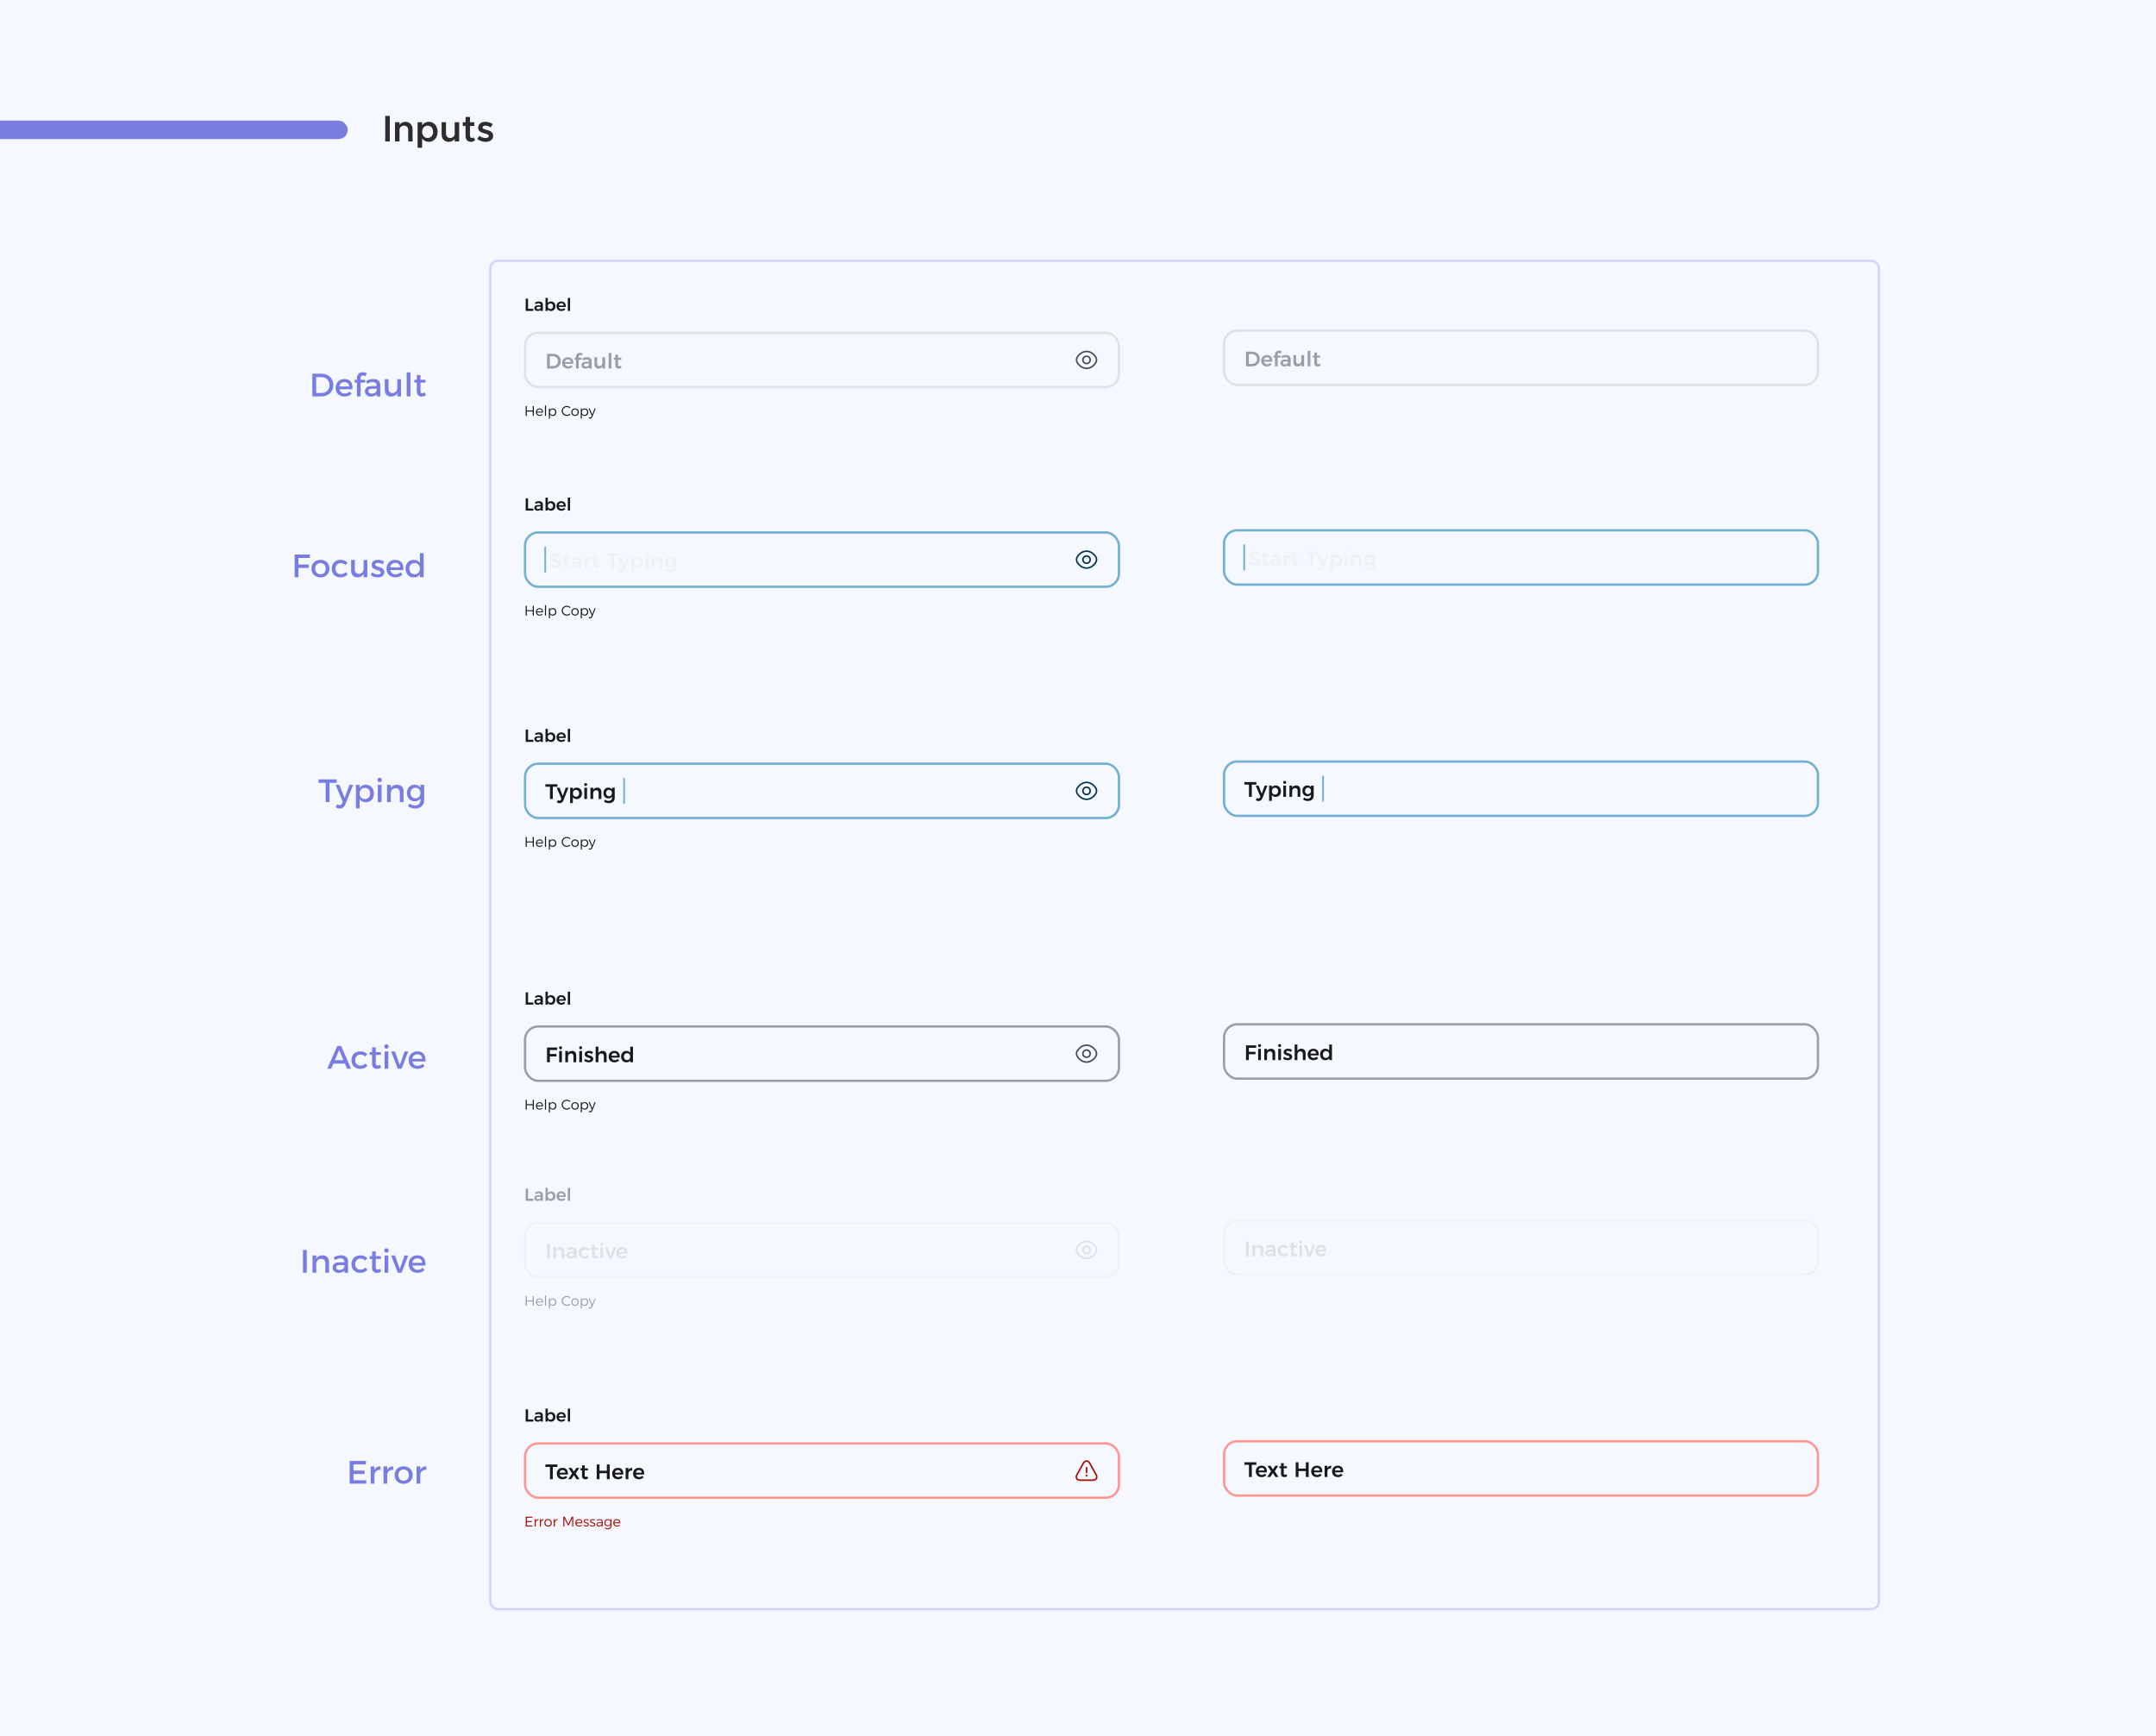 <svg width="930" height="749" viewBox="0 0 930 749" fill="none" xmlns="http://www.w3.org/2000/svg">
<rect x="0" y="0" width="930" height="749" fill="#808080" stroke="none"/>
<g clip-path="url(#clip0_111_4217)">
<rect width="930" height="749" fill="#F6F8FF"/>
<rect x="-5" y="52" width="155" height="8" rx="4" fill="#797DE1"/>
<path d="M166.168 61H168.152V50.008H166.168V61ZM174.897 52.536C173.809 52.536 172.849 53.064 172.337 53.832V52.728H170.385V61H172.337V55.768C172.465 54.888 173.312 54.2 174.337 54.2C175.361 54.2 176.081 55 176.081 56.12V61H177.969V55.736C177.969 53.864 176.705 52.536 174.897 52.536ZM184.968 52.536C183.736 52.536 182.744 53.096 182.088 54.04V52.728H180.136V63.752H182.088V59.688C182.744 60.632 183.736 61.192 184.968 61.192C187.16 61.192 188.76 59.4 188.76 56.856C188.76 54.328 187.16 52.536 184.968 52.536ZM184.44 59.528C183.064 59.528 182.104 58.408 182.104 56.856C182.104 55.304 183.064 54.2 184.44 54.2C185.832 54.2 186.824 55.304 186.824 56.856C186.824 58.408 185.832 59.528 184.44 59.528ZM196.125 52.728V57.96C195.997 58.84 195.149 59.528 194.125 59.528C193.101 59.528 192.381 58.728 192.381 57.608V52.728H190.493V57.992C190.493 59.864 191.757 61.192 193.565 61.192C194.653 61.192 195.613 60.664 196.125 59.896V61H198.077V52.728H196.125ZM204.356 59.224C204.18 59.4 203.876 59.528 203.54 59.528C203.076 59.528 202.724 59.128 202.724 58.568V54.344H204.596V52.728H202.724V50.456H200.82V52.728H199.62V54.344H200.82V58.808C200.82 60.2 201.78 61.192 203.156 61.192C203.78 61.192 204.452 60.936 204.916 60.536L204.356 59.224ZM209.487 61.192C211.423 61.192 212.735 60.168 212.735 58.584C212.735 56.856 211.231 56.376 209.839 55.992C208.575 55.624 208.143 55.464 208.143 54.936C208.143 54.472 208.671 54.2 209.359 54.2C210.079 54.2 210.927 54.456 211.711 54.952L212.527 53.528C211.631 52.936 210.495 52.536 209.359 52.536C207.519 52.536 206.239 53.592 206.239 55.144C206.255 56.616 207.391 57.128 209.183 57.592C210.127 57.848 210.847 58.056 210.847 58.696C210.847 59.208 210.303 59.544 209.519 59.544C208.479 59.544 207.551 59.16 206.751 58.584L205.871 59.944C206.863 60.744 208.223 61.192 209.487 61.192Z" fill="#2D2D2D"/>
<path d="M130.683 539.2V549H132.335V539.2H130.683ZM139.163 541.496C137.903 541.496 136.951 541.944 136.419 542.98V541.552H134.809V549H136.419V545.038C136.531 543.876 137.301 543.022 138.533 543.008C139.653 543.008 140.325 543.694 140.325 544.814V549H141.935V544.366C141.935 542.588 140.899 541.496 139.163 541.496ZM150.14 549L150.126 544.114C150.112 542.476 149.034 541.496 147.116 541.496C145.702 541.496 144.946 541.818 143.91 542.434L144.568 543.554C145.31 543.05 146.052 542.798 146.766 542.798C147.942 542.798 148.544 543.358 148.544 544.296V544.52H146.29C144.498 544.534 143.476 545.402 143.476 546.76C143.476 548.076 144.484 549.07 146.094 549.07C147.172 549.07 148.026 548.748 148.558 548.09V549H150.14ZM146.43 547.796C145.534 547.796 144.988 547.362 144.988 546.69C144.988 545.976 145.478 545.696 146.528 545.696H148.544V546.382C148.46 547.194 147.578 547.796 146.43 547.796ZM157.545 543.75L158.427 542.714C157.741 541.93 156.691 541.496 155.347 541.496C153.135 541.496 151.595 543.036 151.595 545.29C151.595 547.53 153.135 549.056 155.347 549.056C156.761 549.056 157.839 548.552 158.511 547.67L157.615 546.774C157.111 547.362 156.355 547.67 155.417 547.67C154.129 547.67 153.205 546.704 153.205 545.29C153.205 543.876 154.129 542.91 155.417 542.91C156.313 542.896 157.027 543.218 157.545 543.75ZM164.006 547.292C163.572 547.502 163.222 547.614 162.886 547.614C162.382 547.614 162.088 547.376 162.088 546.606V543.036H164.286V541.832H162.088V539.788H160.492V541.832H159.442V543.036H160.492V546.9C160.492 548.426 161.458 549.07 162.578 549.07C163.208 549.07 163.824 548.874 164.412 548.524L164.006 547.292ZM166.697 538.458C166.165 538.458 165.759 538.864 165.759 539.424C165.759 539.97 166.165 540.376 166.697 540.376C167.229 540.376 167.635 539.97 167.635 539.424C167.635 538.864 167.229 538.458 166.697 538.458ZM165.899 541.552V549H167.495V541.552H165.899ZM168.702 541.552L171.586 549H173.252L176.108 541.552H174.498L172.454 547.418L170.382 541.552H168.702ZM180.026 541.496C177.814 541.51 176.26 543.036 176.26 545.29C176.26 547.53 177.772 549.056 180.068 549.056C181.356 549.056 182.42 548.594 183.148 547.796L182.294 546.886C181.748 547.446 181.006 547.754 180.194 547.754C179.018 547.754 178.136 547.04 177.884 545.892H183.512C183.708 543.204 182.644 541.496 180.026 541.496ZM177.856 544.716C178.024 543.526 178.864 542.784 180.04 542.784C181.258 542.784 182.056 543.512 182.112 544.716H177.856Z" fill="#797DE1"/>
<path d="M150.821 630.2V640H157.989V638.516H152.473V635.814H157.261V634.344H152.473V631.684H157.821V630.2H150.821ZM161.521 634.036V632.552H159.911V640H161.521V636.108C161.647 634.834 162.599 633.952 164.097 634.036V632.496C162.921 632.496 162.025 633.028 161.521 634.036ZM167.03 634.036V632.552H165.42V640H167.03V636.108C167.156 634.834 168.108 633.952 169.606 634.036V632.496C168.43 632.496 167.534 633.028 167.03 634.036ZM174.122 632.496C171.812 632.496 170.23 634.022 170.23 636.262C170.23 638.516 171.812 640.056 174.122 640.056C176.418 640.056 178 638.516 178 636.262C178 634.022 176.418 632.496 174.122 632.496ZM174.122 633.868C175.452 633.868 176.39 634.862 176.39 636.29C176.39 637.732 175.452 638.712 174.122 638.712C172.778 638.712 171.84 637.732 171.84 636.29C171.84 634.862 172.778 633.868 174.122 633.868ZM181.29 634.036V632.552H179.68V640H181.29V636.108C181.416 634.834 182.368 633.952 183.866 634.036V632.496C182.69 632.496 181.794 633.028 181.29 634.036Z" fill="#797DE1"/>
<path d="M149.693 461H151.457L147.173 451.2H145.479L141.153 461H142.875L143.813 458.788H148.755L149.693 461ZM144.429 457.318L146.277 452.964L148.125 457.318H144.429ZM157.545 455.75L158.427 454.714C157.741 453.93 156.691 453.496 155.347 453.496C153.135 453.496 151.595 455.036 151.595 457.29C151.595 459.53 153.135 461.056 155.347 461.056C156.761 461.056 157.839 460.552 158.511 459.67L157.615 458.774C157.111 459.362 156.355 459.67 155.417 459.67C154.129 459.67 153.205 458.704 153.205 457.29C153.205 455.876 154.129 454.91 155.417 454.91C156.313 454.896 157.027 455.218 157.545 455.75ZM164.006 459.292C163.572 459.502 163.222 459.614 162.886 459.614C162.382 459.614 162.088 459.376 162.088 458.606V455.036H164.286V453.832H162.088V451.788H160.492V453.832H159.442V455.036H160.492V458.9C160.492 460.426 161.458 461.07 162.578 461.07C163.208 461.07 163.824 460.874 164.412 460.524L164.006 459.292ZM166.697 450.458C166.165 450.458 165.759 450.864 165.759 451.424C165.759 451.97 166.165 452.376 166.697 452.376C167.229 452.376 167.635 451.97 167.635 451.424C167.635 450.864 167.229 450.458 166.697 450.458ZM165.899 453.552V461H167.495V453.552H165.899ZM168.702 453.552L171.586 461H173.252L176.108 453.552H174.498L172.454 459.418L170.382 453.552H168.702ZM180.026 453.496C177.814 453.51 176.26 455.036 176.26 457.29C176.26 459.53 177.772 461.056 180.068 461.056C181.356 461.056 182.42 460.594 183.148 459.796L182.294 458.886C181.748 459.446 181.006 459.754 180.194 459.754C179.018 459.754 178.136 459.04 177.884 457.892H183.512C183.708 455.204 182.644 453.496 180.026 453.496ZM177.856 456.716C178.024 455.526 178.864 454.784 180.04 454.784C181.258 454.784 182.056 455.512 182.112 456.716H177.856Z" fill="#797DE1"/>
<path d="M137.382 336.2V337.684H140.476V346H142.128V337.684H145.236V336.2H137.382ZM148.946 347.022L152.334 338.552H150.724L148.652 344.194L146.426 338.552H144.76L147.84 345.888L147.588 346.448C147.336 347.008 146.944 347.274 146.454 347.274C146.118 347.274 145.838 347.162 145.488 346.91L144.802 348.156C145.32 348.59 145.852 348.786 146.524 348.786C147.644 348.786 148.484 348.198 148.946 347.022ZM157.742 338.496C156.58 338.496 155.684 338.972 155.138 339.84V338.552H153.528V348.716H155.138V344.712C155.684 345.58 156.58 346.056 157.77 346.056C159.898 346.056 161.298 344.53 161.298 342.304C161.298 340.036 159.856 338.496 157.742 338.496ZM157.406 344.684C156.076 344.684 155.138 343.69 155.138 342.248C155.138 340.848 156.076 339.84 157.406 339.84C158.736 339.84 159.674 340.862 159.674 342.248C159.674 343.676 158.736 344.684 157.406 344.684ZM163.771 335.458C163.239 335.458 162.833 335.864 162.833 336.424C162.833 336.97 163.239 337.376 163.771 337.376C164.303 337.376 164.709 336.97 164.709 336.424C164.709 335.864 164.303 335.458 163.771 335.458ZM162.973 338.552V346H164.569V338.552H162.973ZM171.306 338.496C170.046 338.496 169.094 338.944 168.562 339.98V338.552H166.952V346H168.562V342.038C168.674 340.876 169.444 340.022 170.676 340.008C171.796 340.008 172.468 340.694 172.468 341.814V346H174.078V341.366C174.078 339.588 173.042 338.496 171.306 338.496ZM181.359 338.552V339.756C180.841 338.944 179.987 338.482 178.839 338.496C176.865 338.51 175.535 339.938 175.535 342.038C175.535 344.18 176.879 345.636 178.895 345.636C180.015 345.636 180.855 345.188 181.359 344.376V345.314C181.359 346.602 180.435 347.428 179.021 347.428C178.111 347.428 177.383 347.134 176.683 346.616L175.997 347.778C176.907 348.394 177.929 348.758 179.091 348.758C181.429 348.758 182.955 347.414 182.955 345.272V338.552H181.359ZM179.217 344.376C177.929 344.376 177.061 343.424 177.047 342.08C177.061 340.75 177.943 339.798 179.217 339.798C180.477 339.798 181.359 340.736 181.359 342.08C181.359 343.424 180.477 344.376 179.217 344.376Z" fill="#797DE1"/>
<path d="M127.087 239.2V249H128.739V244.982H133.191V243.512H128.739V240.684H133.653L133.667 239.2H127.087ZM138.234 241.496C135.924 241.496 134.342 243.022 134.342 245.262C134.342 247.516 135.924 249.056 138.234 249.056C140.53 249.056 142.112 247.516 142.112 245.262C142.112 243.022 140.53 241.496 138.234 241.496ZM138.234 242.868C139.564 242.868 140.502 243.862 140.502 245.29C140.502 246.732 139.564 247.712 138.234 247.712C136.89 247.712 135.952 246.732 135.952 245.29C135.952 243.862 136.89 242.868 138.234 242.868ZM149.042 243.75L149.924 242.714C149.238 241.93 148.188 241.496 146.844 241.496C144.632 241.496 143.092 243.036 143.092 245.29C143.092 247.53 144.632 249.056 146.844 249.056C148.258 249.056 149.336 248.552 150.008 247.67L149.112 246.774C148.608 247.362 147.852 247.67 146.914 247.67C145.626 247.67 144.702 246.704 144.702 245.29C144.702 243.876 145.626 242.91 146.914 242.91C147.81 242.896 148.524 243.218 149.042 243.75ZM156.846 241.552V245.22C156.846 246.522 156.09 247.516 154.802 247.544C153.724 247.544 153.066 246.858 153.066 245.738V241.552H151.456V246.186C151.456 247.964 152.478 249.056 154.186 249.056C155.404 249.042 156.342 248.58 156.846 247.544V249H158.456V241.552H156.846ZM165.082 243.428L165.67 242.238C164.998 241.762 164.004 241.482 163.066 241.482C161.638 241.482 160.322 242.126 160.322 243.638C160.308 246.326 164.228 245.472 164.228 246.998C164.228 247.558 163.696 247.796 163.01 247.796C162.198 247.796 161.162 247.446 160.518 246.872L159.944 248.02C160.686 248.692 161.848 249.056 162.94 249.056C164.438 249.056 165.796 248.37 165.796 246.844C165.81 244.142 161.848 244.884 161.848 243.512C161.848 242.98 162.31 242.77 162.94 242.77C163.598 242.77 164.424 243.022 165.082 243.428ZM170.483 241.496C168.271 241.51 166.717 243.036 166.717 245.29C166.717 247.53 168.229 249.056 170.525 249.056C171.813 249.056 172.877 248.594 173.605 247.796L172.751 246.886C172.205 247.446 171.463 247.754 170.651 247.754C169.475 247.754 168.593 247.04 168.341 245.892H173.969C174.165 243.204 173.101 241.496 170.483 241.496ZM168.313 244.716C168.481 243.526 169.321 242.784 170.497 242.784C171.715 242.784 172.513 243.512 172.569 244.716H168.313ZM181.135 238.612V242.84C180.589 241.972 179.693 241.482 178.489 241.482C176.389 241.482 174.947 243.008 174.947 245.248C174.947 247.516 176.375 249.07 178.517 249.07C179.707 249.07 180.603 248.594 181.135 247.726V249H182.745V238.612H181.135ZM178.853 247.726C177.495 247.726 176.571 246.718 176.557 245.304C176.571 243.876 177.509 242.854 178.853 242.854C180.197 242.854 181.135 243.862 181.135 245.304C181.135 246.718 180.197 247.726 178.853 247.726Z" fill="#797DE1"/>
<path d="M138.747 161.2H134.729V171H138.705C141.673 171 143.815 168.928 143.815 166.1C143.815 163.258 141.687 161.2 138.747 161.2ZM138.789 169.516H136.381V162.684H138.719C140.651 162.684 142.149 164.112 142.149 166.114C142.149 168.102 140.693 169.516 138.789 169.516ZM148.553 163.496C146.341 163.51 144.787 165.036 144.787 167.29C144.787 169.53 146.299 171.056 148.595 171.056C149.883 171.056 150.947 170.594 151.675 169.796L150.821 168.886C150.275 169.446 149.533 169.754 148.721 169.754C147.545 169.754 146.663 169.04 146.411 167.892H152.039C152.235 165.204 151.171 163.496 148.553 163.496ZM146.383 166.716C146.551 165.526 147.391 164.784 148.567 164.784C149.785 164.784 150.583 165.512 150.639 166.716H146.383ZM156.561 161.942C156.897 161.942 157.275 162.068 157.583 162.292L158.199 161.06C157.723 160.71 157.121 160.542 156.519 160.542C155.231 160.542 153.957 161.368 153.957 163.104V163.832H152.977V165.036H153.957V171H155.553V165.036H157.499V163.832H155.553V162.95C155.553 162.25 156.015 161.942 156.561 161.942ZM164.058 171L164.044 166.114C164.03 164.476 162.952 163.496 161.034 163.496C159.62 163.496 158.864 163.818 157.828 164.434L158.486 165.554C159.228 165.05 159.97 164.798 160.684 164.798C161.86 164.798 162.462 165.358 162.462 166.296V166.52H160.208C158.416 166.534 157.394 167.402 157.394 168.76C157.394 170.076 158.402 171.07 160.012 171.07C161.09 171.07 161.944 170.748 162.476 170.09V171H164.058ZM160.348 169.796C159.452 169.796 158.906 169.362 158.906 168.69C158.906 167.976 159.396 167.696 160.446 167.696H162.462V168.382C162.378 169.194 161.496 169.796 160.348 169.796ZM171.365 163.552V167.22C171.365 168.522 170.609 169.516 169.321 169.544C168.243 169.544 167.585 168.858 167.585 167.738V163.552H165.975V168.186C165.975 169.964 166.997 171.056 168.705 171.056C169.923 171.042 170.861 170.58 171.365 169.544V171H172.975V163.552H171.365ZM175.43 160.612V171H177.04V160.612H175.43ZM183.297 169.292C182.863 169.502 182.513 169.614 182.177 169.614C181.673 169.614 181.379 169.376 181.379 168.606V165.036H183.577V163.832H181.379V161.788H179.783V163.832H178.733V165.036H179.783V168.9C179.783 170.426 180.749 171.07 181.869 171.07C182.499 171.07 183.115 170.874 183.703 170.524L183.297 169.292Z" fill="#797DE1"/>
<path d="M226.763 128.824V134.113H230.058V133.199H227.776V128.824H226.763ZM234.169 134.113L234.161 131.468C234.154 130.569 233.557 130.033 232.499 130.033C231.758 130.033 231.305 130.206 230.723 130.531L231.078 131.212C231.494 130.962 231.902 130.834 232.28 130.834C232.884 130.834 233.194 131.113 233.194 131.582V131.688H232.015C231.033 131.695 230.481 132.156 230.481 132.904C230.481 133.622 231.025 134.159 231.894 134.159C232.469 134.159 232.922 133.977 233.202 133.622V134.113H234.169ZM232.129 133.403C231.683 133.403 231.411 133.184 231.411 132.844C231.411 132.489 231.652 132.345 232.174 132.345H233.194V132.708C233.141 133.101 232.695 133.403 232.129 133.403ZM237.651 130.04C237.047 130.04 236.578 130.29 236.291 130.735V128.506H235.309V134.113H236.291V133.456C236.586 133.902 237.054 134.151 237.666 134.151C238.815 134.151 239.563 133.327 239.563 132.111C239.563 130.871 238.792 130.04 237.651 130.04ZM237.432 133.305C236.76 133.305 236.291 132.806 236.291 132.081C236.291 131.37 236.76 130.864 237.432 130.864C238.097 130.864 238.566 131.37 238.566 132.081C238.566 132.798 238.097 133.305 237.432 133.305ZM242.1 130.04C240.891 130.04 240.044 130.871 240.044 132.103C240.044 133.32 240.868 134.151 242.122 134.151C242.833 134.151 243.422 133.894 243.823 133.456L243.294 132.904C243.006 133.199 242.621 133.358 242.205 133.358C241.616 133.358 241.178 133.01 241.049 132.436H244.034C244.132 130.97 243.52 130.04 242.1 130.04ZM241.027 131.778C241.117 131.181 241.525 130.803 242.107 130.803C242.719 130.803 243.12 131.181 243.142 131.778H241.027ZM244.924 128.506V134.113H245.907V128.506H244.924Z" fill="#181919"/>
<path d="M238.6 152.612H235.961V158.959H238.555C240.513 158.959 241.91 157.636 241.91 155.786C241.91 153.927 240.522 152.612 238.6 152.612ZM238.627 157.889H237.176V153.682H238.582C239.77 153.682 240.668 154.552 240.668 155.795C240.668 157.028 239.797 157.889 238.627 157.889ZM244.952 154.072C243.501 154.072 242.485 155.069 242.485 156.547C242.485 158.007 243.474 159.005 244.979 159.005C245.831 159.005 246.539 158.697 247.019 158.171L246.384 157.509C246.04 157.862 245.577 158.053 245.079 158.053C244.371 158.053 243.845 157.636 243.691 156.946H247.273C247.391 155.187 246.656 154.072 244.952 154.072ZM243.664 156.157C243.773 155.441 244.262 154.988 244.961 154.988C245.695 154.988 246.176 155.441 246.203 156.157H243.664ZM250.265 153.192C250.473 153.192 250.709 153.274 250.909 153.41L251.344 152.512C251.018 152.294 250.591 152.177 250.183 152.177C249.286 152.177 248.46 152.73 248.46 153.845V154.308H247.826V155.169H248.46V158.959H249.639V155.169H250.854V154.308H249.639V153.809C249.639 153.383 249.92 153.192 250.265 153.192ZM255.227 158.959L255.218 155.786C255.209 154.707 254.492 154.063 253.223 154.063C252.334 154.063 251.79 154.271 251.092 154.661L251.518 155.477C252.017 155.178 252.506 155.024 252.96 155.024C253.685 155.024 254.057 155.359 254.057 155.922V156.049H252.642C251.463 156.058 250.801 156.611 250.801 157.509C250.801 158.37 251.454 159.014 252.497 159.014C253.186 159.014 253.73 158.796 254.066 158.37V158.959H255.227ZM252.778 158.107C252.243 158.107 251.917 157.844 251.917 157.436C251.917 157.01 252.207 156.838 252.833 156.838H254.057V157.273C253.993 157.744 253.458 158.107 252.778 158.107ZM259.841 154.108V156.502C259.841 157.282 259.387 157.88 258.626 157.889C257.973 157.889 257.583 157.481 257.583 156.801V154.108H256.395V157.146C256.395 158.288 257.066 159.005 258.154 159.005C258.925 159.005 259.505 158.706 259.841 158.062V158.959H261.029V154.108H259.841ZM262.545 152.231V158.959H263.724V152.231H262.545ZM267.803 157.772C267.54 157.899 267.313 157.971 267.113 157.971C266.796 157.971 266.606 157.817 266.606 157.354V155.169H267.993V154.308H266.606V152.975H265.436V154.308H264.747L264.756 155.169H265.436V157.563C265.436 158.56 266.071 159.014 266.86 159.014C267.286 159.014 267.703 158.887 268.075 158.66L267.803 157.772Z" fill="#9A9EA6"/>
<path fill-rule="evenodd" clip-rule="evenodd" d="M468.683 154.002C467.992 154.002 467.435 154.559 467.435 155.25C467.435 155.94 467.992 156.497 468.683 156.497C469.373 156.497 469.93 155.94 469.93 155.25C469.93 154.559 469.373 154.002 468.683 154.002ZM466.774 155.25C466.774 154.194 467.627 153.341 468.683 153.341C469.738 153.341 470.591 154.194 470.591 155.25C470.591 156.305 469.738 157.158 468.683 157.158C467.627 157.158 466.774 156.305 466.774 155.25Z" fill="#484B52"/>
<path fill-rule="evenodd" clip-rule="evenodd" d="M464.388 153.926C465.442 152.269 466.986 151.269 468.682 151.269C470.379 151.269 471.923 152.269 472.977 153.926C473.217 154.303 473.326 154.785 473.326 155.247C473.326 155.71 473.217 156.192 472.977 156.569C471.923 158.225 470.379 159.226 468.682 159.226C466.986 159.226 465.442 158.225 464.388 156.569C464.148 156.192 464.039 155.71 464.039 155.247C464.039 154.785 464.148 154.302 464.388 153.926ZM468.682 151.93C467.267 151.93 465.911 152.764 464.946 154.281L464.945 154.281C464.789 154.526 464.7 154.877 464.7 155.247C464.7 155.618 464.789 155.968 464.945 156.213L464.946 156.214C465.911 157.731 467.267 158.564 468.682 158.564C470.098 158.564 471.454 157.731 472.419 156.214L472.42 156.213C472.576 155.968 472.665 155.618 472.665 155.247C472.665 154.877 472.576 154.526 472.42 154.281L472.419 154.281C471.454 152.764 470.098 151.93 468.682 151.93Z" fill="#484B52"/>
<rect x="226.491" y="143.537" width="256.171" height="23.426" rx="5.668" stroke="#DFE1E6" strokeWidth="0.756"/>
<path d="M226.754 175.154V179.385H227.238V177.511H229.789V179.385H230.272V175.154H229.789V177.07H227.238V175.154H226.754ZM232.745 176.187C231.82 176.193 231.167 176.846 231.167 177.795C231.167 178.744 231.814 179.403 232.751 179.403C233.283 179.403 233.73 179.21 234.032 178.877L233.772 178.605C233.525 178.865 233.18 179.01 232.787 179.01C232.164 179.01 231.711 178.599 231.632 177.971H234.232C234.28 176.895 233.772 176.187 232.745 176.187ZM231.632 177.596C231.699 176.979 232.134 176.58 232.745 176.58C233.367 176.58 233.778 176.979 233.809 177.596H231.632ZM235.071 174.9V179.385H235.543V174.9H235.071ZM238.453 176.187C237.897 176.187 237.461 176.447 237.226 176.889V176.205H236.754V180.558H237.226V178.702C237.461 179.143 237.897 179.403 238.465 179.403C239.366 179.403 239.982 178.744 239.982 177.801C239.982 176.852 239.354 176.187 238.453 176.187ZM238.368 178.986C237.697 178.986 237.226 178.491 237.226 177.789C237.226 177.094 237.697 176.592 238.368 176.592C239.033 176.592 239.505 177.1 239.505 177.789C239.505 178.484 239.033 178.986 238.368 178.986ZM245.753 176.109L246.043 175.758C245.638 175.377 245.076 175.141 244.496 175.141C243.268 175.141 242.289 176.078 242.289 177.263C242.289 178.46 243.256 179.403 244.477 179.403C245.064 179.403 245.632 179.156 246.049 178.763L245.753 178.442C245.421 178.757 244.967 178.95 244.502 178.95C243.546 178.95 242.779 178.194 242.779 177.263C242.779 176.326 243.546 175.583 244.502 175.583C244.967 175.583 245.427 175.782 245.753 176.109ZM248.048 176.187C247.099 176.187 246.434 176.846 246.434 177.789C246.434 178.738 247.099 179.403 248.048 179.403C248.991 179.403 249.662 178.738 249.662 177.789C249.662 176.846 248.991 176.187 248.048 176.187ZM248.048 176.604C248.713 176.604 249.19 177.094 249.19 177.795C249.19 178.509 248.713 178.992 248.048 178.992C247.377 178.992 246.905 178.509 246.905 177.795C246.905 177.094 247.377 176.604 248.048 176.604ZM252.22 176.187C251.664 176.187 251.229 176.447 250.993 176.889V176.205H250.521V180.558H250.993V178.702C251.229 179.143 251.664 179.403 252.232 179.403C253.133 179.403 253.75 178.744 253.75 177.801C253.75 176.852 253.121 176.187 252.22 176.187ZM252.135 178.986C251.464 178.986 250.993 178.491 250.993 177.789C250.993 177.094 251.464 176.592 252.135 176.592C252.8 176.592 253.272 177.1 253.272 177.789C253.272 178.484 252.8 178.986 252.135 178.986ZM255.492 179.839L256.955 176.205H256.471L255.461 178.853L254.404 176.205H253.908L255.226 179.361L255.093 179.663C254.966 179.966 254.76 180.123 254.512 180.123C254.355 180.123 254.21 180.074 254.065 179.972L253.866 180.346C254.059 180.504 254.271 180.576 254.537 180.576C254.96 180.576 255.292 180.322 255.492 179.839Z" fill="#181919"/>
<path d="M540.111 151.68H537.472V158.028H540.066C542.025 158.028 543.421 156.704 543.421 154.854C543.421 152.995 542.034 151.68 540.111 151.68ZM540.138 156.958H538.688V152.75H540.093C541.281 152.75 542.179 153.621 542.179 154.863C542.179 156.096 541.308 156.958 540.138 156.958ZM546.463 153.14C545.012 153.14 543.996 154.138 543.996 155.616C543.996 157.076 544.985 158.073 546.49 158.073C547.342 158.073 548.05 157.765 548.53 157.239L547.896 156.577C547.551 156.931 547.089 157.121 546.59 157.121C545.882 157.121 545.357 156.704 545.202 156.015H548.784C548.902 154.256 548.168 153.14 546.463 153.14ZM545.175 155.226C545.284 154.509 545.774 154.056 546.472 154.056C547.206 154.056 547.687 154.509 547.714 155.226H545.175ZM551.776 152.261C551.985 152.261 552.22 152.342 552.42 152.478L552.855 151.58C552.529 151.363 552.103 151.245 551.695 151.245C550.797 151.245 549.972 151.798 549.972 152.913V153.376H549.337V154.237H549.972V158.028H551.15V154.237H552.366V153.376H551.15V152.877C551.15 152.451 551.432 152.261 551.776 152.261ZM556.738 158.028L556.729 154.854C556.72 153.775 556.003 153.131 554.734 153.131C553.845 153.131 553.301 153.34 552.603 153.73L553.029 154.546C553.528 154.246 554.017 154.092 554.471 154.092C555.196 154.092 555.568 154.428 555.568 154.99V155.117H554.154C552.975 155.126 552.313 155.679 552.313 156.577C552.313 157.438 552.966 158.082 554.008 158.082C554.698 158.082 555.242 157.865 555.577 157.438V158.028H556.738ZM554.29 157.175C553.755 157.175 553.428 156.912 553.428 156.504C553.428 156.078 553.718 155.906 554.344 155.906H555.568V156.341C555.505 156.813 554.97 157.175 554.29 157.175ZM561.352 153.176V155.57C561.352 156.35 560.899 156.949 560.137 156.958C559.484 156.958 559.094 156.55 559.094 155.87V153.176H557.906V156.214C557.906 157.357 558.577 158.073 559.665 158.073C560.436 158.073 561.017 157.774 561.352 157.13V158.028H562.54V153.176H561.352ZM564.057 151.299V158.028H565.235V151.299H564.057ZM569.314 156.84C569.051 156.967 568.824 157.039 568.625 157.039C568.307 157.039 568.117 156.885 568.117 156.423V154.237H569.504V153.376H568.117V152.043H566.947V153.376H566.258L566.267 154.237H566.947V156.631C566.947 157.629 567.582 158.082 568.371 158.082C568.797 158.082 569.214 157.955 569.586 157.729L569.314 156.84Z" fill="#9A9EA6"/>
<rect x="528.003" y="142.604" width="256.171" height="23.426" rx="5.668" stroke="#DFE1E6" strokeWidth="0.756"/>
<path d="M226.763 428.068V433.358H230.058V432.444H227.776V428.068H226.763ZM234.169 433.358L234.161 430.713C234.154 429.814 233.557 429.277 232.499 429.277C231.758 429.277 231.305 429.451 230.723 429.776L231.078 430.456C231.494 430.207 231.902 430.078 232.28 430.078C232.884 430.078 233.194 430.358 233.194 430.826V430.932H232.015C231.033 430.94 230.481 431.401 230.481 432.149C230.481 432.867 231.025 433.403 231.894 433.403C232.469 433.403 232.922 433.222 233.202 432.867V433.358H234.169ZM232.129 432.648C231.683 432.648 231.411 432.428 231.411 432.088C231.411 431.733 231.652 431.59 232.174 431.59H233.194V431.952C233.141 432.345 232.695 432.648 232.129 432.648ZM237.651 429.285C237.047 429.285 236.578 429.534 236.291 429.98V427.751H235.309V433.358H236.291V432.7C236.586 433.146 237.054 433.396 237.666 433.396C238.815 433.396 239.563 432.572 239.563 431.355C239.563 430.116 238.792 429.285 237.651 429.285ZM237.432 432.549C236.76 432.549 236.291 432.051 236.291 431.325C236.291 430.615 236.76 430.109 237.432 430.109C238.097 430.109 238.566 430.615 238.566 431.325C238.566 432.043 238.097 432.549 237.432 432.549ZM242.1 429.285C240.891 429.285 240.044 430.116 240.044 431.348C240.044 432.564 240.868 433.396 242.122 433.396C242.833 433.396 243.422 433.139 243.823 432.7L243.294 432.149C243.006 432.444 242.621 432.602 242.205 432.602C241.616 432.602 241.178 432.255 241.049 431.68H244.034C244.132 430.214 243.52 429.285 242.1 429.285ZM241.027 431.023C241.117 430.426 241.525 430.048 242.107 430.048C242.719 430.048 243.12 430.426 243.142 431.023H241.027ZM244.924 427.751V433.358H245.907V427.751H244.924Z" fill="#181919"/>
<path d="M235.961 451.856V458.204H237.176V455.692H240.051V454.631H237.176V452.917H240.332L240.341 451.856H235.961ZM241.792 451.312C241.42 451.312 241.157 451.584 241.157 451.965C241.157 452.346 241.42 452.618 241.792 452.618C242.164 452.618 242.427 452.346 242.427 451.965C242.427 451.584 242.164 451.312 241.792 451.312ZM241.203 453.353V458.204H242.381V453.353H241.203ZM246.761 453.307C245.973 453.316 245.365 453.616 245.02 454.26V453.353H243.842V458.204H245.02V455.819C245.02 455.021 245.492 454.432 246.29 454.423C246.961 454.423 247.369 454.84 247.369 455.52V458.204H248.557V455.175C248.557 454.024 247.877 453.307 246.761 453.307ZM250.47 451.312C250.099 451.312 249.836 451.584 249.836 451.965C249.836 452.346 250.099 452.618 250.47 452.618C250.842 452.618 251.105 452.346 251.105 451.965C251.105 451.584 250.842 451.312 250.47 451.312ZM249.881 453.353V458.204H251.06V453.353H249.881ZM255.394 454.668L255.821 453.815C255.34 453.489 254.678 453.298 254.043 453.298C253.064 453.298 252.212 453.761 252.212 454.758C252.203 456.481 254.733 455.992 254.733 456.889C254.733 457.207 254.424 457.343 254.016 457.343C253.49 457.343 252.819 457.125 252.375 456.744L251.967 457.569C252.475 458.014 253.236 458.249 253.971 458.249C255.005 458.249 255.884 457.769 255.884 456.78C255.884 455.039 253.318 455.466 253.318 454.649C253.318 454.35 253.59 454.223 253.971 454.223C254.388 454.223 254.923 454.386 255.394 454.668ZM259.869 453.307C259.071 453.316 258.463 453.616 258.119 454.278V451.476H256.94V458.204H258.119V455.819C258.119 455.021 258.599 454.432 259.397 454.423C260.068 454.423 260.476 454.84 260.476 455.52V458.204H261.664V455.175C261.664 454.024 260.984 453.307 259.869 453.307ZM265.009 453.316C263.558 453.316 262.543 454.314 262.543 455.792C262.543 457.252 263.531 458.249 265.036 458.249C265.889 458.249 266.596 457.941 267.077 457.415L266.442 456.753C266.097 457.107 265.635 457.297 265.136 457.297C264.429 457.297 263.903 456.88 263.749 456.191H267.331C267.449 454.432 266.714 453.316 265.009 453.316ZM263.722 455.402C263.83 454.686 264.32 454.232 265.018 454.232C265.753 454.232 266.233 454.686 266.261 455.402H263.722ZM271.854 451.476V454.151C271.5 453.607 270.938 453.307 270.194 453.307C268.834 453.307 267.909 454.296 267.909 455.765C267.909 457.243 268.834 458.259 270.222 458.259C270.947 458.259 271.509 457.959 271.854 457.424V458.204H273.033V451.476H271.854ZM270.475 457.27C269.659 457.27 269.106 456.663 269.097 455.792C269.106 454.931 269.668 454.314 270.475 454.314C271.292 454.314 271.854 454.921 271.854 455.792C271.854 456.663 271.292 457.27 270.475 457.27Z" fill="#181919"/>
<path fill-rule="evenodd" clip-rule="evenodd" d="M468.683 453.247C467.992 453.247 467.435 453.804 467.435 454.494C467.435 455.184 467.992 455.742 468.683 455.742C469.373 455.742 469.93 455.184 469.93 454.494C469.93 453.804 469.373 453.247 468.683 453.247ZM466.774 454.494C466.774 453.439 467.627 452.585 468.683 452.585C469.738 452.585 470.591 453.439 470.591 454.494C470.591 455.55 469.738 456.403 468.683 456.403C467.627 456.403 466.774 455.55 466.774 454.494Z" fill="#484B52"/>
<path fill-rule="evenodd" clip-rule="evenodd" d="M464.388 453.17C465.442 451.514 466.986 450.514 468.682 450.514C470.379 450.514 471.923 451.514 472.977 453.171C473.217 453.547 473.326 454.03 473.326 454.492C473.326 454.954 473.217 455.437 472.977 455.813C471.923 457.47 470.379 458.47 468.682 458.47C466.986 458.47 465.442 457.47 464.388 455.813C464.148 455.437 464.039 454.954 464.039 454.492C464.039 454.03 464.148 453.547 464.388 453.17ZM468.682 451.175C467.267 451.175 465.911 452.009 464.946 453.525L464.945 453.526C464.789 453.771 464.7 454.121 464.7 454.492C464.7 454.863 464.789 455.213 464.945 455.458L464.946 455.458C465.911 456.975 467.267 457.809 468.682 457.809C470.098 457.809 471.454 456.975 472.419 455.458L472.42 455.458C472.576 455.213 472.665 454.863 472.665 454.492C472.665 454.121 472.576 453.771 472.42 453.526L472.419 453.525C471.454 452.009 470.098 451.175 468.682 451.175Z" fill="#484B52"/>
<rect x="226.491" y="442.781" width="256.171" height="23.426" rx="5.668" stroke="#9A9EA6" strokeWidth="0.756"/>
<path d="M226.754 474.398V478.63H227.238V476.756H229.789V478.63H230.272V474.398H229.789V476.315H227.238V474.398H226.754ZM232.745 475.432C231.82 475.438 231.167 476.091 231.167 477.04C231.167 477.989 231.814 478.648 232.751 478.648C233.283 478.648 233.73 478.455 234.032 478.122L233.772 477.85C233.525 478.11 233.18 478.255 232.787 478.255C232.164 478.255 231.711 477.844 231.632 477.215H234.232C234.28 476.139 233.772 475.432 232.745 475.432ZM231.632 476.84C231.699 476.224 232.134 475.825 232.745 475.825C233.367 475.825 233.778 476.224 233.809 476.84H231.632ZM235.071 474.144V478.63H235.543V474.144H235.071ZM238.453 475.432C237.897 475.432 237.461 475.692 237.226 476.133V475.45H236.754V479.803H237.226V477.947C237.461 478.388 237.897 478.648 238.465 478.648C239.366 478.648 239.982 477.989 239.982 477.046C239.982 476.097 239.354 475.432 238.453 475.432ZM238.368 478.231C237.697 478.231 237.226 477.735 237.226 477.034C237.226 476.339 237.697 475.837 238.368 475.837C239.033 475.837 239.505 476.345 239.505 477.034C239.505 477.729 239.033 478.231 238.368 478.231ZM245.753 475.353L246.043 475.003C245.638 474.622 245.076 474.386 244.496 474.386C243.268 474.386 242.289 475.323 242.289 476.508C242.289 477.705 243.256 478.648 244.477 478.648C245.064 478.648 245.632 478.4 246.049 478.007L245.753 477.687C245.421 478.001 244.967 478.195 244.502 478.195C243.546 478.195 242.779 477.439 242.779 476.508C242.779 475.571 243.546 474.827 244.502 474.827C244.967 474.827 245.427 475.027 245.753 475.353ZM248.048 475.432C247.099 475.432 246.434 476.091 246.434 477.034C246.434 477.983 247.099 478.648 248.048 478.648C248.991 478.648 249.662 477.983 249.662 477.034C249.662 476.091 248.991 475.432 248.048 475.432ZM248.048 475.849C248.713 475.849 249.19 476.339 249.19 477.04C249.19 477.753 248.713 478.237 248.048 478.237C247.377 478.237 246.905 477.753 246.905 477.04C246.905 476.339 247.377 475.849 248.048 475.849ZM252.22 475.432C251.664 475.432 251.229 475.692 250.993 476.133V475.45H250.521V479.803H250.993V477.947C251.229 478.388 251.664 478.648 252.232 478.648C253.133 478.648 253.75 477.989 253.75 477.046C253.75 476.097 253.121 475.432 252.22 475.432ZM252.135 478.231C251.464 478.231 250.993 477.735 250.993 477.034C250.993 476.339 251.464 475.837 252.135 475.837C252.8 475.837 253.272 476.345 253.272 477.034C253.272 477.729 252.8 478.231 252.135 478.231ZM255.492 479.083L256.955 475.45H256.471L255.461 478.098L254.404 475.45H253.908L255.226 478.606L255.093 478.908C254.966 479.21 254.76 479.367 254.512 479.367C254.355 479.367 254.21 479.319 254.065 479.216L253.866 479.591C254.059 479.748 254.271 479.821 254.537 479.821C254.96 479.821 255.292 479.567 255.492 479.083Z" fill="#181919"/>
<path d="M537.472 450.924V457.272H538.688V454.76H541.562V453.699H538.688V451.985H541.843L541.852 450.924H537.472ZM543.303 450.38C542.931 450.38 542.669 450.652 542.669 451.033C542.669 451.414 542.931 451.686 543.303 451.686C543.675 451.686 543.938 451.414 543.938 451.033C543.938 450.652 543.675 450.38 543.303 450.38ZM542.714 452.421V457.272H543.893V452.421H542.714ZM548.273 452.375C547.484 452.384 546.876 452.684 546.532 453.327V452.421H545.353V457.272H546.532V454.887C546.532 454.089 547.003 453.5 547.801 453.491C548.472 453.491 548.88 453.908 548.88 454.588V457.272H550.068V454.243C550.068 453.092 549.388 452.375 548.273 452.375ZM551.982 450.38C551.61 450.38 551.347 450.652 551.347 451.033C551.347 451.414 551.61 451.686 551.982 451.686C552.353 451.686 552.616 451.414 552.616 451.033C552.616 450.652 552.353 450.38 551.982 450.38ZM551.392 452.421V457.272H552.571V452.421H551.392ZM556.906 453.735L557.332 452.883C556.851 452.557 556.189 452.366 555.555 452.366C554.575 452.366 553.723 452.829 553.723 453.826C553.714 455.549 556.244 455.059 556.244 455.957C556.244 456.274 555.935 456.411 555.527 456.411C555.001 456.411 554.33 456.193 553.886 455.812L553.478 456.637C553.986 457.082 554.748 457.317 555.482 457.317C556.516 457.317 557.395 456.837 557.395 455.848C557.395 454.107 554.829 454.533 554.829 453.717C554.829 453.418 555.101 453.291 555.482 453.291C555.899 453.291 556.434 453.454 556.906 453.735ZM561.38 452.375C560.582 452.384 559.975 452.684 559.63 453.346V450.544H558.451V457.272H559.63V454.887C559.63 454.089 560.111 453.5 560.909 453.491C561.58 453.491 561.988 453.908 561.988 454.588V457.272H563.176V454.243C563.176 453.092 562.495 452.375 561.38 452.375ZM566.52 452.384C565.07 452.384 564.054 453.382 564.054 454.86C564.054 456.32 565.042 457.317 566.548 457.317C567.4 457.317 568.107 457.009 568.588 456.483L567.953 455.821C567.609 456.175 567.146 456.365 566.647 456.365C565.94 456.365 565.414 455.948 565.26 455.259H568.842C568.96 453.5 568.225 452.384 566.52 452.384ZM565.233 454.47C565.342 453.754 565.831 453.3 566.53 453.3C567.264 453.3 567.745 453.754 567.772 454.47H565.233ZM573.365 450.544V453.219C573.011 452.674 572.449 452.375 571.706 452.375C570.345 452.375 569.42 453.364 569.42 454.833C569.42 456.311 570.345 457.326 571.733 457.326C572.458 457.326 573.02 457.027 573.365 456.492V457.272H574.544V450.544H573.365ZM571.987 456.338C571.171 456.338 570.617 455.73 570.608 454.86C570.617 453.998 571.18 453.382 571.987 453.382C572.803 453.382 573.365 453.989 573.365 454.86C573.365 455.73 572.803 456.338 571.987 456.338Z" fill="#181919"/>
<rect x="528.003" y="441.849" width="256.171" height="23.426" rx="5.668" stroke="#9A9EA6" strokeWidth="0.756"/>
<path d="M226.763 314.718V320.007H230.058V319.093H227.776V314.718H226.763ZM234.169 320.007L234.161 317.362C234.154 316.463 233.557 315.927 232.499 315.927C231.758 315.927 231.305 316.101 230.723 316.425L231.078 317.106C231.494 316.856 231.902 316.728 232.28 316.728C232.884 316.728 233.194 317.007 233.194 317.476V317.582H232.015C231.033 317.589 230.481 318.05 230.481 318.798C230.481 319.516 231.025 320.053 231.894 320.053C232.469 320.053 232.922 319.871 233.202 319.516V320.007H234.169ZM232.129 319.297C231.683 319.297 231.411 319.078 231.411 318.738C231.411 318.383 231.652 318.239 232.174 318.239H233.194V318.602C233.141 318.995 232.695 319.297 232.129 319.297ZM237.651 315.934C237.047 315.934 236.578 316.184 236.291 316.629V314.4H235.309V320.007H236.291V319.35C236.586 319.796 237.054 320.045 237.666 320.045C238.815 320.045 239.563 319.221 239.563 318.005C239.563 316.766 238.792 315.934 237.651 315.934ZM237.432 319.199C236.76 319.199 236.291 318.7 236.291 317.975C236.291 317.264 236.76 316.758 237.432 316.758C238.097 316.758 238.566 317.264 238.566 317.975C238.566 318.692 238.097 319.199 237.432 319.199ZM242.1 315.934C240.891 315.934 240.044 316.766 240.044 317.997C240.044 319.214 240.868 320.045 242.122 320.045C242.833 320.045 243.422 319.788 243.823 319.35L243.294 318.798C243.006 319.093 242.621 319.252 242.205 319.252C241.616 319.252 241.178 318.904 241.049 318.33H244.034C244.132 316.864 243.52 315.934 242.1 315.934ZM241.027 317.672C241.117 317.075 241.525 316.698 242.107 316.698C242.719 316.698 243.12 317.075 243.142 317.672H241.027ZM244.924 314.4V320.007H245.907V314.4H244.924Z" fill="#181919"/>
<path d="M235.254 338.295V339.375H237.231V344.643H238.455V339.375H240.432V338.295H235.254ZM243.022 345.251L245.199 339.792H244.011L242.75 343.319L241.372 339.792H240.148L242.152 344.561L242.007 344.879C241.853 345.214 241.608 345.369 241.299 345.369C241.082 345.369 240.9 345.296 240.674 345.124L240.166 346.021C240.538 346.321 240.9 346.457 241.372 346.457C242.143 346.457 242.714 346.058 243.022 345.251ZM248.735 339.755C248.009 339.755 247.447 340.055 247.103 340.59V339.792H245.924V346.402H247.103V343.854C247.456 344.389 248.018 344.688 248.753 344.688C250.131 344.688 251.029 343.7 251.029 342.24C251.029 340.753 250.104 339.755 248.735 339.755ZM248.472 343.673C247.665 343.673 247.103 343.074 247.103 342.204C247.103 341.351 247.665 340.744 248.472 340.744C249.27 340.744 249.832 341.351 249.832 342.204C249.832 343.065 249.27 343.673 248.472 343.673ZM252.64 337.751C252.268 337.751 252.005 338.023 252.005 338.404C252.005 338.785 252.268 339.057 252.64 339.057C253.012 339.057 253.275 338.785 253.275 338.404C253.275 338.023 253.012 337.751 252.64 337.751ZM252.051 339.792V344.643H253.229V339.792H252.051ZM257.609 339.746C256.821 339.755 256.213 340.055 255.868 340.698V339.792H254.69V344.643H255.868V342.258C255.868 341.46 256.34 340.871 257.138 340.862C257.809 340.862 258.217 341.279 258.217 341.959V344.643H259.405V341.614C259.405 340.463 258.725 339.746 257.609 339.746ZM263.984 339.792V340.517C263.649 340.027 263.105 339.746 262.407 339.755C261.146 339.755 260.285 340.689 260.285 342.059C260.285 343.455 261.155 344.398 262.443 344.398C263.132 344.398 263.658 344.126 263.984 343.637V344.208C263.984 344.979 263.431 345.459 262.561 345.459C261.98 345.459 261.491 345.278 261.046 344.951L260.575 345.804C261.146 346.194 261.844 346.448 262.624 346.448C264.157 346.448 265.163 345.568 265.163 344.181V339.792H263.984ZM262.697 343.473C261.926 343.473 261.409 342.902 261.4 342.086C261.409 341.279 261.935 340.698 262.697 340.698C263.458 340.698 263.984 341.27 263.984 342.086C263.984 342.902 263.458 343.473 262.697 343.473Z" fill="#181919"/>
<path d="M269.582 335.854C269.582 335.645 269.413 335.476 269.204 335.476C268.995 335.476 268.826 335.645 268.826 335.854H269.582ZM268.826 346.433C268.826 346.642 268.995 346.811 269.204 346.811C269.413 346.811 269.582 346.642 269.582 346.433H268.826ZM268.826 335.854V346.433H269.582V335.854H268.826Z" fill="#71B0D0"/>
<path fill-rule="evenodd" clip-rule="evenodd" d="M468.683 339.896C467.992 339.896 467.435 340.453 467.435 341.144C467.435 341.834 467.992 342.391 468.683 342.391C469.373 342.391 469.93 341.834 469.93 341.144C469.93 340.453 469.373 339.896 468.683 339.896ZM466.774 341.144C466.774 340.088 467.627 339.235 468.683 339.235C469.738 339.235 470.591 340.088 470.591 341.144C470.591 342.199 469.738 343.052 468.683 343.052C467.627 343.052 466.774 342.199 466.774 341.144Z" fill="#00344E"/>
<path fill-rule="evenodd" clip-rule="evenodd" d="M464.388 339.82C465.442 338.163 466.986 337.163 468.682 337.163C470.379 337.163 471.923 338.163 472.977 339.82C473.217 340.197 473.326 340.679 473.326 341.141C473.326 341.604 473.217 342.086 472.977 342.463C471.923 344.12 470.379 345.12 468.682 345.12C466.986 345.12 465.442 344.12 464.388 342.463C464.148 342.086 464.039 341.604 464.039 341.141C464.039 340.679 464.148 340.196 464.388 339.82ZM468.682 337.824C467.267 337.824 465.911 338.658 464.946 340.175L464.945 340.175C464.789 340.42 464.7 340.771 464.7 341.141C464.7 341.512 464.789 341.863 464.945 342.107L464.946 342.108C465.911 343.625 467.267 344.458 468.682 344.458C470.098 344.458 471.454 343.625 472.419 342.108L472.42 342.107C472.576 341.863 472.665 341.512 472.665 341.141C472.665 340.771 472.576 340.42 472.42 340.175L472.419 340.175C471.454 338.658 470.098 337.824 468.682 337.824Z" fill="#00344E"/>
<rect x="226.491" y="329.431" width="256.171" height="23.426" rx="5.668" stroke="#71B0D0" strokeWidth="0.756"/>
<path d="M226.754 361.048V365.279H227.238V363.405H229.789V365.279H230.272V361.048H229.789V362.964H227.238V361.048H226.754ZM232.745 362.081C231.82 362.087 231.167 362.74 231.167 363.689C231.167 364.638 231.814 365.297 232.751 365.297C233.283 365.297 233.73 365.104 234.032 364.771L233.772 364.499C233.525 364.759 233.18 364.904 232.787 364.904C232.164 364.904 231.711 364.493 231.632 363.865H234.232C234.28 362.789 233.772 362.081 232.745 362.081ZM231.632 363.49C231.699 362.873 232.134 362.474 232.745 362.474C233.367 362.474 233.778 362.873 233.809 363.49H231.632ZM235.071 360.794V365.279H235.543V360.794H235.071ZM238.453 362.081C237.897 362.081 237.461 362.341 237.226 362.783V362.099H236.754V366.452H237.226V364.596C237.461 365.037 237.897 365.297 238.465 365.297C239.366 365.297 239.982 364.638 239.982 363.695C239.982 362.746 239.354 362.081 238.453 362.081ZM238.368 364.88C237.697 364.88 237.226 364.385 237.226 363.683C237.226 362.988 237.697 362.486 238.368 362.486C239.033 362.486 239.505 362.994 239.505 363.683C239.505 364.379 239.033 364.88 238.368 364.88ZM245.753 362.003L246.043 361.652C245.638 361.271 245.076 361.035 244.496 361.035C243.268 361.035 242.289 361.972 242.289 363.157C242.289 364.354 243.256 365.297 244.477 365.297C245.064 365.297 245.632 365.05 246.049 364.657L245.753 364.336C245.421 364.651 244.967 364.844 244.502 364.844C243.546 364.844 242.779 364.088 242.779 363.157C242.779 362.22 243.546 361.477 244.502 361.477C244.967 361.477 245.427 361.676 245.753 362.003ZM248.048 362.081C247.099 362.081 246.434 362.74 246.434 363.683C246.434 364.632 247.099 365.297 248.048 365.297C248.991 365.297 249.662 364.632 249.662 363.683C249.662 362.74 248.991 362.081 248.048 362.081ZM248.048 362.498C248.713 362.498 249.19 362.988 249.19 363.689C249.19 364.403 248.713 364.886 248.048 364.886C247.377 364.886 246.905 364.403 246.905 363.689C246.905 362.988 247.377 362.498 248.048 362.498ZM252.22 362.081C251.664 362.081 251.229 362.341 250.993 362.783V362.099H250.521V366.452H250.993V364.596C251.229 365.037 251.664 365.297 252.232 365.297C253.133 365.297 253.75 364.638 253.75 363.695C253.75 362.746 253.121 362.081 252.22 362.081ZM252.135 364.88C251.464 364.88 250.993 364.385 250.993 363.683C250.993 362.988 251.464 362.486 252.135 362.486C252.8 362.486 253.272 362.994 253.272 363.683C253.272 364.379 252.8 364.88 252.135 364.88ZM255.492 365.733L256.955 362.099H256.471L255.461 364.747L254.404 362.099H253.908L255.226 365.255L255.093 365.557C254.966 365.86 254.76 366.017 254.512 366.017C254.355 366.017 254.21 365.968 254.065 365.866L253.866 366.241C254.059 366.398 254.271 366.47 254.537 366.47C254.96 366.47 255.292 366.216 255.492 365.733Z" fill="#181919"/>
<path d="M536.765 337.364V338.443H538.742V343.711H539.966V338.443H541.943V337.364H536.765ZM544.534 344.319L546.71 338.86H545.522L544.262 342.387L542.883 338.86H541.659L543.663 343.63L543.518 343.947C543.364 344.283 543.119 344.437 542.811 344.437C542.593 344.437 542.412 344.364 542.185 344.192L541.677 345.09C542.049 345.389 542.412 345.525 542.883 345.525C543.654 345.525 544.225 345.126 544.534 344.319ZM550.246 338.824C549.521 338.824 548.958 339.123 548.614 339.658V338.86H547.435V345.471H548.614V342.923C548.967 343.458 549.53 343.757 550.264 343.757C551.642 343.757 552.54 342.768 552.54 341.308C552.54 339.821 551.615 338.824 550.246 338.824ZM549.983 342.741C549.176 342.741 548.614 342.143 548.614 341.272C548.614 340.42 549.176 339.812 549.983 339.812C550.781 339.812 551.343 340.42 551.343 341.272C551.343 342.134 550.781 342.741 549.983 342.741ZM554.151 336.82C553.779 336.82 553.516 337.092 553.516 337.473C553.516 337.853 553.779 338.126 554.151 338.126C554.523 338.126 554.786 337.853 554.786 337.473C554.786 337.092 554.523 336.82 554.151 336.82ZM553.562 338.86V343.711H554.741V338.86H553.562ZM559.121 338.815C558.332 338.824 557.724 339.123 557.38 339.767V338.86H556.201V343.711H557.38V341.327C557.38 340.529 557.851 339.939 558.649 339.93C559.32 339.93 559.728 340.347 559.728 341.027V343.711H560.916V340.683C560.916 339.531 560.236 338.815 559.121 338.815ZM565.496 338.86V339.585C565.16 339.096 564.616 338.815 563.918 338.824C562.657 338.824 561.796 339.758 561.796 341.127C561.796 342.524 562.666 343.467 563.954 343.467C564.643 343.467 565.169 343.195 565.496 342.705V343.276C565.496 344.047 564.942 344.528 564.072 344.528C563.492 344.528 563.002 344.346 562.558 344.02L562.086 344.872C562.657 345.262 563.356 345.516 564.135 345.516C565.668 345.516 566.674 344.636 566.674 343.249V338.86H565.496ZM564.208 342.542C563.437 342.542 562.92 341.97 562.911 341.154C562.92 340.347 563.446 339.767 564.208 339.767C564.97 339.767 565.496 340.338 565.496 341.154C565.496 341.97 564.97 342.542 564.208 342.542Z" fill="#181919"/>
<path d="M571.093 334.922C571.093 334.713 570.924 334.544 570.715 334.544C570.507 334.544 570.337 334.713 570.337 334.922H571.093ZM570.337 345.501C570.337 345.71 570.507 345.879 570.715 345.879C570.924 345.879 571.093 345.71 571.093 345.501H570.337ZM570.337 334.922V345.501H571.093V334.922H570.337Z" fill="#71B0D0"/>
<rect x="528.003" y="328.499" width="256.171" height="23.426" rx="5.668" stroke="#71B0D0" strokeWidth="0.756"/>
<path d="M226.763 214.97V220.259H230.058V219.345H227.776V214.97H226.763ZM234.169 220.259L234.161 217.614C234.154 216.715 233.557 216.179 232.499 216.179C231.758 216.179 231.305 216.352 230.723 216.677L231.078 217.358C231.494 217.108 231.902 216.98 232.28 216.98C232.884 216.98 233.194 217.259 233.194 217.728V217.834H232.015C231.033 217.841 230.481 218.302 230.481 219.05C230.481 219.768 231.025 220.305 231.894 220.305C232.469 220.305 232.922 220.123 233.202 219.768V220.259H234.169ZM232.129 219.549C231.683 219.549 231.411 219.33 231.411 218.99C231.411 218.635 231.652 218.491 232.174 218.491H233.194V218.854C233.141 219.247 232.695 219.549 232.129 219.549ZM237.651 216.186C237.047 216.186 236.578 216.436 236.291 216.881V214.652H235.309V220.259H236.291V219.602C236.586 220.048 237.054 220.297 237.666 220.297C238.815 220.297 239.563 219.473 239.563 218.257C239.563 217.017 238.792 216.186 237.651 216.186ZM237.432 219.451C236.76 219.451 236.291 218.952 236.291 218.227C236.291 217.516 236.76 217.01 237.432 217.01C238.097 217.01 238.566 217.516 238.566 218.227C238.566 218.944 238.097 219.451 237.432 219.451ZM242.1 216.186C240.891 216.186 240.044 217.017 240.044 218.249C240.044 219.466 240.868 220.297 242.122 220.297C242.833 220.297 243.422 220.04 243.823 219.602L243.294 219.05C243.006 219.345 242.621 219.504 242.205 219.504C241.616 219.504 241.178 219.156 241.049 218.582H244.034C244.132 217.116 243.52 216.186 242.1 216.186ZM241.027 217.924C241.117 217.327 241.525 216.949 242.107 216.949C242.719 216.949 243.12 217.327 243.142 217.924H241.027ZM244.924 214.652V220.259H245.907V214.652H244.924Z" fill="#181919"/>
<path d="M235.559 236.105C235.559 235.897 235.39 235.728 235.181 235.728C234.973 235.728 234.804 235.897 234.804 236.105H235.559ZM234.804 246.685C234.804 246.893 234.973 247.063 235.181 247.063C235.39 247.063 235.559 246.893 235.559 246.685H234.804ZM234.804 236.105V246.685H235.559V236.105H234.804Z" fill="#71B0D0"/>
<path d="M241.462 240.426L241.952 239.374C241.345 238.975 240.501 238.703 239.658 238.703C238.234 238.703 237.282 239.411 237.282 240.517C237.282 242.775 240.692 242.022 240.692 243.346C240.692 243.791 240.284 244.045 239.603 244.045C238.923 244.045 238.062 243.691 237.409 243.111L236.901 244.135C237.581 244.743 238.57 245.151 239.585 245.151C240.982 245.151 242.016 244.462 242.016 243.274C242.025 240.998 238.615 241.696 238.615 240.408C238.615 240.018 238.987 239.81 239.558 239.81C240.048 239.81 240.782 240.018 241.462 240.426ZM245.687 243.918C245.424 244.045 245.198 244.117 244.998 244.117C244.681 244.117 244.49 243.963 244.49 243.5V241.315H245.878V240.454H244.49V239.121H243.321V240.454H242.632L242.641 241.315H243.321V243.709C243.321 244.706 243.955 245.16 244.744 245.16C245.171 245.16 245.588 245.033 245.959 244.806L245.687 243.918ZM250.911 245.105L250.902 241.932C250.893 240.853 250.176 240.209 248.907 240.209C248.018 240.209 247.474 240.417 246.776 240.807L247.202 241.623C247.701 241.324 248.191 241.17 248.644 241.17C249.369 241.17 249.741 241.505 249.741 242.068V242.195H248.327C247.148 242.204 246.486 242.757 246.486 243.655C246.486 244.516 247.139 245.16 248.182 245.16C248.871 245.16 249.415 244.942 249.75 244.516V245.105H250.911ZM248.463 244.253C247.928 244.253 247.601 243.99 247.601 243.582C247.601 243.156 247.891 242.984 248.517 242.984H249.741V243.419C249.678 243.89 249.143 244.253 248.463 244.253ZM253.412 241.188V240.254H252.233V245.105H253.412V242.766C253.412 241.886 254.038 241.288 255.063 241.351V240.209C254.31 240.218 253.739 240.553 253.412 241.188ZM258.457 243.918C258.194 244.045 257.967 244.117 257.768 244.117C257.451 244.117 257.26 243.963 257.26 243.5V241.315H258.647V240.454H257.26V239.121H256.09V240.454H255.401L255.41 241.315H256.09V243.709C256.09 244.706 256.725 245.16 257.514 245.16C257.94 245.16 258.357 245.033 258.729 244.806L258.457 243.918ZM261.711 238.758V239.837H263.688V245.105H264.912V239.837H266.889V238.758H261.711ZM269.48 245.713L271.656 240.254H270.468L269.207 243.782L267.829 240.254H266.605L268.609 245.024L268.464 245.341C268.31 245.677 268.065 245.831 267.757 245.831C267.539 245.831 267.358 245.758 267.131 245.586L266.623 246.484C266.995 246.783 267.358 246.919 267.829 246.919C268.6 246.919 269.171 246.52 269.48 245.713ZM275.192 240.218C274.466 240.218 273.904 240.517 273.56 241.052V240.254H272.381V246.865H273.56V244.317C273.913 244.852 274.475 245.151 275.21 245.151C276.588 245.151 277.486 244.162 277.486 242.702C277.486 241.215 276.561 240.218 275.192 240.218ZM274.929 244.135C274.122 244.135 273.56 243.537 273.56 242.666C273.56 241.814 274.122 241.206 274.929 241.206C275.727 241.206 276.289 241.814 276.289 242.666C276.289 243.528 275.727 244.135 274.929 244.135ZM279.097 238.214C278.725 238.214 278.462 238.486 278.462 238.867C278.462 239.248 278.725 239.52 279.097 239.52C279.469 239.52 279.732 239.248 279.732 238.867C279.732 238.486 279.469 238.214 279.097 238.214ZM278.508 240.254V245.105H279.687V240.254H278.508ZM284.067 240.209C283.278 240.218 282.67 240.517 282.325 241.161V240.254H281.147V245.105H282.325V242.721C282.325 241.923 282.797 241.333 283.595 241.324C284.266 241.324 284.674 241.741 284.674 242.421V245.105H285.862V242.077C285.862 240.925 285.182 240.209 284.067 240.209ZM290.441 240.254V240.98C290.106 240.49 289.562 240.209 288.864 240.218C287.603 240.218 286.742 241.152 286.742 242.521C286.742 243.918 287.612 244.861 288.9 244.861C289.589 244.861 290.115 244.589 290.441 244.099V244.67C290.441 245.441 289.888 245.922 289.018 245.922C288.437 245.922 287.948 245.74 287.503 245.414L287.032 246.266C287.603 246.656 288.301 246.91 289.081 246.91C290.614 246.91 291.62 246.03 291.62 244.643V240.254H290.441ZM289.154 243.936C288.383 243.936 287.866 243.364 287.857 242.548C287.866 241.741 288.392 241.161 289.154 241.161C289.916 241.161 290.441 241.732 290.441 242.548C290.441 243.364 289.916 243.936 289.154 243.936Z" fill="#EFF1F5"/>
<path fill-rule="evenodd" clip-rule="evenodd" d="M468.683 240.148C467.992 240.148 467.435 240.705 467.435 241.396C467.435 242.086 467.992 242.643 468.683 242.643C469.373 242.643 469.93 242.086 469.93 241.396C469.93 240.705 469.373 240.148 468.683 240.148ZM466.774 241.396C466.774 240.34 467.627 239.487 468.683 239.487C469.738 239.487 470.591 240.34 470.591 241.396C470.591 242.451 469.738 243.304 468.683 243.304C467.627 243.304 466.774 242.451 466.774 241.396Z" fill="#00344E"/>
<path fill-rule="evenodd" clip-rule="evenodd" d="M464.388 240.072C465.442 238.415 466.986 237.415 468.682 237.415C470.379 237.415 471.923 238.415 472.977 240.072C473.217 240.449 473.326 240.931 473.326 241.393C473.326 241.856 473.217 242.338 472.977 242.715C471.923 244.371 470.379 245.372 468.682 245.372C466.986 245.372 465.442 244.371 464.388 242.715C464.148 242.338 464.039 241.856 464.039 241.393C464.039 240.931 464.148 240.448 464.388 240.072ZM468.682 238.076C467.267 238.076 465.911 238.91 464.946 240.427L464.945 240.427C464.789 240.672 464.7 241.023 464.7 241.393C464.7 241.764 464.789 242.114 464.945 242.359L464.946 242.36C465.911 243.877 467.267 244.71 468.682 244.71C470.098 244.71 471.454 243.877 472.419 242.36L472.42 242.359C472.576 242.114 472.665 241.764 472.665 241.393C472.665 241.023 472.576 240.672 472.42 240.427L472.419 240.427C471.454 238.91 470.098 238.076 468.682 238.076Z" fill="#00344E"/>
<rect x="226.491" y="229.683" width="256.171" height="23.426" rx="5.668" stroke="#71B0D0" strokeWidth="0.756"/>
<path d="M226.754 261.3V265.531H227.238V263.657H229.789V265.531H230.272V261.3H229.789V263.216H227.238V261.3H226.754ZM232.745 262.333C231.82 262.339 231.167 262.992 231.167 263.941C231.167 264.89 231.814 265.549 232.751 265.549C233.283 265.549 233.73 265.356 234.032 265.023L233.772 264.751C233.525 265.011 233.18 265.156 232.787 265.156C232.164 265.156 231.711 264.745 231.632 264.117H234.232C234.28 263.041 233.772 262.333 232.745 262.333ZM231.632 263.742C231.699 263.125 232.134 262.726 232.745 262.726C233.367 262.726 233.778 263.125 233.809 263.742H231.632ZM235.071 261.046V265.531H235.543V261.046H235.071ZM238.453 262.333C237.897 262.333 237.461 262.593 237.226 263.035V262.351H236.754V266.704H237.226V264.848C237.461 265.289 237.897 265.549 238.465 265.549C239.366 265.549 239.982 264.89 239.982 263.947C239.982 262.998 239.354 262.333 238.453 262.333ZM238.368 265.132C237.697 265.132 237.226 264.637 237.226 263.935C237.226 263.24 237.697 262.738 238.368 262.738C239.033 262.738 239.505 263.246 239.505 263.935C239.505 264.63 239.033 265.132 238.368 265.132ZM245.753 262.255L246.043 261.904C245.638 261.523 245.076 261.287 244.496 261.287C243.268 261.287 242.289 262.224 242.289 263.409C242.289 264.606 243.256 265.549 244.477 265.549C245.064 265.549 245.632 265.302 246.049 264.909L245.753 264.588C245.421 264.903 244.967 265.096 244.502 265.096C243.546 265.096 242.779 264.34 242.779 263.409C242.779 262.472 243.546 261.729 244.502 261.729C244.967 261.729 245.427 261.928 245.753 262.255ZM248.048 262.333C247.099 262.333 246.434 262.992 246.434 263.935C246.434 264.884 247.099 265.549 248.048 265.549C248.991 265.549 249.662 264.884 249.662 263.935C249.662 262.992 248.991 262.333 248.048 262.333ZM248.048 262.75C248.713 262.75 249.19 263.24 249.19 263.941C249.19 264.655 248.713 265.138 248.048 265.138C247.377 265.138 246.905 264.655 246.905 263.941C246.905 263.24 247.377 262.75 248.048 262.75ZM252.22 262.333C251.664 262.333 251.229 262.593 250.993 263.035V262.351H250.521V266.704H250.993V264.848C251.229 265.289 251.664 265.549 252.232 265.549C253.133 265.549 253.75 264.89 253.75 263.947C253.75 262.998 253.121 262.333 252.22 262.333ZM252.135 265.132C251.464 265.132 250.993 264.637 250.993 263.935C250.993 263.24 251.464 262.738 252.135 262.738C252.8 262.738 253.272 263.246 253.272 263.935C253.272 264.63 252.8 265.132 252.135 265.132ZM255.492 265.985L256.955 262.351H256.471L255.461 264.999L254.404 262.351H253.908L255.226 265.507L255.093 265.809C254.966 266.112 254.76 266.269 254.512 266.269C254.355 266.269 254.21 266.22 254.065 266.118L253.866 266.492C254.059 266.65 254.271 266.722 254.537 266.722C254.96 266.722 255.292 266.468 255.492 265.985Z" fill="#181919"/>
<path d="M537.07 235.174C537.07 234.965 536.901 234.796 536.693 234.796C536.484 234.796 536.315 234.965 536.315 235.174H537.07ZM536.315 245.753C536.315 245.962 536.484 246.131 536.693 246.131C536.901 246.131 537.07 245.962 537.07 245.753H536.315ZM536.315 235.174V245.753H537.07V235.174H536.315Z" fill="#71B0D0"/>
<path d="M542.974 239.495L543.464 238.443C542.856 238.044 542.013 237.772 541.169 237.772C539.746 237.772 538.794 238.479 538.794 239.585C538.794 241.843 542.203 241.091 542.203 242.415C542.203 242.859 541.795 243.113 541.115 243.113C540.435 243.113 539.573 242.759 538.92 242.179L538.413 243.204C539.093 243.811 540.081 244.219 541.097 244.219C542.493 244.219 543.527 243.53 543.527 242.342C543.536 240.066 540.127 240.764 540.127 239.477C540.127 239.087 540.498 238.878 541.07 238.878C541.559 238.878 542.294 239.087 542.974 239.495ZM547.199 242.986C546.936 243.113 546.709 243.185 546.51 243.185C546.192 243.185 546.002 243.031 546.002 242.569V240.383H547.389V239.522H546.002V238.189H544.832V239.522H544.143L544.152 240.383H544.832V242.777C544.832 243.775 545.467 244.228 546.256 244.228C546.682 244.228 547.099 244.101 547.471 243.875L547.199 242.986ZM552.422 244.174L552.413 241C552.404 239.921 551.688 239.277 550.418 239.277C549.53 239.277 548.986 239.486 548.287 239.876L548.714 240.692C549.212 240.392 549.702 240.238 550.155 240.238C550.881 240.238 551.253 240.574 551.253 241.136V241.263H549.838C548.659 241.272 547.997 241.825 547.997 242.723C547.997 243.584 548.65 244.228 549.693 244.228C550.382 244.228 550.926 244.011 551.262 243.584V244.174H552.422ZM549.974 243.321C549.439 243.321 549.113 243.058 549.113 242.65C549.113 242.224 549.403 242.052 550.029 242.052H551.253V242.487C551.189 242.959 550.654 243.321 549.974 243.321ZM554.924 240.256V239.322H553.745V244.174H554.924V241.834C554.924 240.955 555.55 240.356 556.574 240.42V239.277C555.822 239.286 555.25 239.622 554.924 240.256ZM559.969 242.986C559.706 243.113 559.479 243.185 559.279 243.185C558.962 243.185 558.772 243.031 558.772 242.569V240.383H560.159V239.522H558.772V238.189H557.602V239.522H556.913L556.922 240.383H557.602V242.777C557.602 243.775 558.237 244.228 559.025 244.228C559.452 244.228 559.869 244.101 560.241 243.875L559.969 242.986ZM563.223 237.826V238.905H565.199V244.174H566.424V238.905H568.4V237.826H563.223ZM570.991 244.781L573.167 239.322H571.979L570.719 242.85L569.341 239.322H568.116L570.12 244.092L569.975 244.41C569.821 244.745 569.576 244.899 569.268 244.899C569.05 244.899 568.869 244.827 568.642 244.654L568.135 245.552C568.506 245.851 568.869 245.987 569.341 245.987C570.111 245.987 570.683 245.588 570.991 244.781ZM576.703 239.286C575.978 239.286 575.416 239.585 575.071 240.12V239.322H573.892V245.933H575.071V243.385C575.425 243.92 575.987 244.219 576.721 244.219C578.1 244.219 578.998 243.231 578.998 241.771C578.998 240.284 578.073 239.286 576.703 239.286ZM576.44 243.204C575.633 243.204 575.071 242.605 575.071 241.735C575.071 240.882 575.633 240.275 576.44 240.275C577.238 240.275 577.801 240.882 577.801 241.735C577.801 242.596 577.238 243.204 576.44 243.204ZM580.609 237.282C580.237 237.282 579.974 237.554 579.974 237.935C579.974 238.316 580.237 238.588 580.609 238.588C580.98 238.588 581.243 238.316 581.243 237.935C581.243 237.554 580.98 237.282 580.609 237.282ZM580.019 239.322V244.174H581.198V239.322H580.019ZM585.578 239.277C584.789 239.286 584.182 239.585 583.837 240.229V239.322H582.658V244.174H583.837V241.789C583.837 240.991 584.308 240.402 585.106 240.392C585.778 240.392 586.186 240.81 586.186 241.49V244.174H587.373V241.145C587.373 239.993 586.693 239.277 585.578 239.277ZM591.953 239.322V240.048C591.617 239.558 591.073 239.277 590.375 239.286C589.115 239.286 588.253 240.22 588.253 241.589C588.253 242.986 589.124 243.929 590.411 243.929C591.101 243.929 591.627 243.657 591.953 243.167V243.739C591.953 244.509 591.4 244.99 590.529 244.99C589.949 244.99 589.459 244.809 589.015 244.482L588.543 245.335C589.115 245.724 589.813 245.978 590.593 245.978C592.125 245.978 593.132 245.099 593.132 243.711V239.322H591.953ZM590.665 243.004C589.895 243.004 589.378 242.433 589.369 241.617C589.378 240.81 589.904 240.229 590.665 240.229C591.427 240.229 591.953 240.801 591.953 241.617C591.953 242.433 591.427 243.004 590.665 243.004Z" fill="#EFF1F5"/>
<rect x="528.003" y="228.75" width="256.171" height="23.426" rx="5.668" stroke="#71B0D0" strokeWidth="0.756"/>
<path d="M226.763 512.703V517.992H230.058V517.078H227.776V512.703H226.763ZM234.169 517.992L234.161 515.347C234.154 514.448 233.557 513.912 232.499 513.912C231.758 513.912 231.305 514.085 230.723 514.41L231.078 515.09C231.494 514.841 231.902 514.713 232.28 514.713C232.884 514.713 233.194 514.992 233.194 515.461V515.566H232.015C231.033 515.574 230.481 516.035 230.481 516.783C230.481 517.501 231.025 518.038 231.894 518.038C232.469 518.038 232.922 517.856 233.202 517.501V517.992H234.169ZM232.129 517.282C231.683 517.282 231.411 517.063 231.411 516.723C231.411 516.368 231.652 516.224 232.174 516.224H233.194V516.587C233.141 516.98 232.695 517.282 232.129 517.282ZM237.651 513.919C237.047 513.919 236.578 514.169 236.291 514.614V512.385H235.309V517.992H236.291V517.335C236.586 517.781 237.054 518.03 237.666 518.03C238.815 518.03 239.563 517.206 239.563 515.99C239.563 514.75 238.792 513.919 237.651 513.919ZM237.432 517.184C236.76 517.184 236.291 516.685 236.291 515.959C236.291 515.249 236.76 514.743 237.432 514.743C238.097 514.743 238.566 515.249 238.566 515.959C238.566 516.677 238.097 517.184 237.432 517.184ZM242.1 513.919C240.891 513.919 240.044 514.75 240.044 515.982C240.044 517.199 240.868 518.03 242.122 518.03C242.833 518.03 243.422 517.773 243.823 517.335L243.294 516.783C243.006 517.078 242.621 517.237 242.205 517.237C241.616 517.237 241.178 516.889 241.049 516.315H244.034C244.132 514.849 243.52 513.919 242.1 513.919ZM241.027 515.657C241.117 515.06 241.525 514.682 242.107 514.682C242.719 514.682 243.12 515.06 243.142 515.657H241.027ZM244.924 512.385V517.992H245.907V512.385H244.924Z" fill="#9A9EA6"/>
<path d="M235.961 536.491V542.838H237.176V536.491H235.961ZM241.608 537.942C240.819 537.951 240.211 538.25 239.867 538.894V537.987H238.688V542.838H239.867V540.453C239.867 539.656 240.338 539.066 241.136 539.057C241.807 539.057 242.215 539.474 242.215 540.154V542.838H243.403V539.81C243.403 538.658 242.723 537.942 241.608 537.942ZM248.753 542.838L248.744 539.665C248.735 538.585 248.019 537.942 246.749 537.942C245.861 537.942 245.317 538.15 244.618 538.54L245.044 539.356C245.543 539.057 246.033 538.903 246.486 538.903C247.212 538.903 247.584 539.238 247.584 539.801V539.928H246.169C244.99 539.937 244.328 540.49 244.328 541.387C244.328 542.249 244.981 542.893 246.024 542.893C246.713 542.893 247.257 542.675 247.593 542.249V542.838H248.753ZM246.305 541.986C245.77 541.986 245.443 541.723 245.443 541.315C245.443 540.889 245.734 540.716 246.359 540.716H247.584V541.152C247.52 541.623 246.985 541.986 246.305 541.986ZM253.413 539.519L254.129 538.839C253.694 538.277 252.987 537.951 252.098 537.951C250.638 537.951 249.631 538.948 249.631 540.426C249.631 541.886 250.629 542.884 252.08 542.884C253.032 542.884 253.757 542.521 254.184 541.904L253.449 541.297C253.159 541.678 252.706 541.868 252.143 541.868C251.363 541.868 250.819 541.288 250.819 540.417C250.819 539.565 251.363 538.984 252.143 538.984C252.678 538.984 253.105 539.184 253.413 539.519ZM257.761 541.65C257.498 541.777 257.271 541.85 257.071 541.85C256.754 541.85 256.564 541.696 256.564 541.233V539.048H257.951V538.186H256.564V536.853H255.394V538.186H254.705L254.714 539.048H255.394V541.442C255.394 542.439 256.029 542.893 256.817 542.893C257.244 542.893 257.661 542.766 258.033 542.539L257.761 541.65ZM259.547 535.947C259.175 535.947 258.913 536.219 258.913 536.6C258.913 536.98 259.175 537.252 259.547 537.252C259.919 537.252 260.182 536.98 260.182 536.6C260.182 536.219 259.919 535.947 259.547 535.947ZM258.958 537.987V542.838H260.137V537.987H258.958ZM260.853 537.996L262.721 542.838H263.936L265.786 537.987H264.598L263.356 541.678L262.086 537.987L260.853 537.996ZM268.321 537.951C266.87 537.951 265.855 538.948 265.855 540.426C265.855 541.886 266.843 542.884 268.348 542.884C269.201 542.884 269.908 542.575 270.389 542.049L269.754 541.387C269.409 541.741 268.947 541.932 268.448 541.932C267.741 541.932 267.215 541.514 267.061 540.825H270.643C270.761 539.066 270.026 537.951 268.321 537.951ZM267.034 540.036C267.142 539.32 267.632 538.867 268.33 538.867C269.065 538.867 269.545 539.32 269.573 540.036H267.034Z" fill="#DFE1E6"/>
<path fill-rule="evenodd" clip-rule="evenodd" d="M468.683 537.881C467.992 537.881 467.435 538.438 467.435 539.128C467.435 539.819 467.992 540.376 468.683 540.376C469.373 540.376 469.93 539.819 469.93 539.128C469.93 538.438 469.373 537.881 468.683 537.881ZM466.774 539.128C466.774 538.073 467.627 537.22 468.683 537.22C469.738 537.22 470.591 538.073 470.591 539.128C470.591 540.184 469.738 541.037 468.683 541.037C467.627 541.037 466.774 540.184 466.774 539.128Z" fill="#DFE1E6"/>
<path fill-rule="evenodd" clip-rule="evenodd" d="M464.388 537.805C465.442 536.148 466.986 535.148 468.682 535.148C470.379 535.148 471.923 536.148 472.977 537.805C473.217 538.181 473.326 538.664 473.326 539.126C473.326 539.589 473.217 540.071 472.977 540.448C471.923 542.104 470.379 543.104 468.682 543.104C466.986 543.104 465.442 542.104 464.388 540.448C464.148 540.071 464.039 539.589 464.039 539.126C464.039 538.664 464.148 538.181 464.388 537.805ZM468.682 535.809C467.267 535.809 465.911 536.643 464.946 538.16L464.945 538.16C464.789 538.405 464.7 538.756 464.7 539.126C464.7 539.497 464.789 539.847 464.945 540.092L464.946 540.093C465.911 541.61 467.267 542.443 468.682 542.443C470.098 542.443 471.454 541.61 472.419 540.093L472.42 540.092C472.576 539.847 472.665 539.497 472.665 539.126C472.665 538.756 472.576 538.405 472.42 538.16L472.419 538.16C471.454 536.643 470.098 535.809 468.682 535.809Z" fill="#DFE1E6"/>
<rect x="226.491" y="527.415" width="256.171" height="23.426" rx="5.668" stroke="#EFF1F5" strokeWidth="0.756"/>
<path d="M226.754 559.032V563.264H227.238V561.39H229.789V563.264H230.272V559.032H229.789V560.949H227.238V559.032H226.754ZM232.745 560.066C231.82 560.072 231.167 560.725 231.167 561.674C231.167 562.623 231.814 563.282 232.751 563.282C233.283 563.282 233.73 563.089 234.032 562.756L233.772 562.484C233.525 562.744 233.18 562.889 232.787 562.889C232.164 562.889 231.711 562.478 231.632 561.85H234.232C234.28 560.773 233.772 560.066 232.745 560.066ZM231.632 561.475C231.699 560.858 232.134 560.459 232.745 560.459C233.367 560.459 233.778 560.858 233.809 561.475H231.632ZM235.071 558.779V563.264H235.543V558.779H235.071ZM238.453 560.066C237.897 560.066 237.461 560.326 237.226 560.767V560.084H236.754V564.437H237.226V562.581C237.461 563.022 237.897 563.282 238.465 563.282C239.366 563.282 239.982 562.623 239.982 561.68C239.982 560.731 239.354 560.066 238.453 560.066ZM238.368 562.865C237.697 562.865 237.226 562.369 237.226 561.668C237.226 560.973 237.697 560.471 238.368 560.471C239.033 560.471 239.505 560.979 239.505 561.668C239.505 562.363 239.033 562.865 238.368 562.865ZM245.753 559.988L246.043 559.637C245.638 559.256 245.076 559.02 244.496 559.02C243.268 559.02 242.289 559.957 242.289 561.142C242.289 562.339 243.256 563.282 244.477 563.282C245.064 563.282 245.632 563.034 246.049 562.641L245.753 562.321C245.421 562.635 244.967 562.829 244.502 562.829C243.546 562.829 242.779 562.073 242.779 561.142C242.779 560.205 243.546 559.462 244.502 559.462C244.967 559.462 245.427 559.661 245.753 559.988ZM248.048 560.066C247.099 560.066 246.434 560.725 246.434 561.668C246.434 562.617 247.099 563.282 248.048 563.282C248.991 563.282 249.662 562.617 249.662 561.668C249.662 560.725 248.991 560.066 248.048 560.066ZM248.048 560.483C248.713 560.483 249.19 560.973 249.19 561.674C249.19 562.388 248.713 562.871 248.048 562.871C247.377 562.871 246.905 562.388 246.905 561.674C246.905 560.973 247.377 560.483 248.048 560.483ZM252.22 560.066C251.664 560.066 251.229 560.326 250.993 560.767V560.084H250.521V564.437H250.993V562.581C251.229 563.022 251.664 563.282 252.232 563.282C253.133 563.282 253.75 562.623 253.75 561.68C253.75 560.731 253.121 560.066 252.22 560.066ZM252.135 562.865C251.464 562.865 250.993 562.369 250.993 561.668C250.993 560.973 251.464 560.471 252.135 560.471C252.8 560.471 253.272 560.979 253.272 561.668C253.272 562.363 252.8 562.865 252.135 562.865ZM255.492 563.718L256.955 560.084H256.471L255.461 562.732L254.404 560.084H253.908L255.226 563.24L255.093 563.542C254.966 563.845 254.76 564.002 254.512 564.002C254.355 564.002 254.21 563.953 254.065 563.851L253.866 564.225C254.059 564.383 254.271 564.455 254.537 564.455C254.96 564.455 255.292 564.201 255.492 563.718Z" fill="#9A9EA6"/>
<path d="M537.472 535.559V541.907H538.688V535.559H537.472ZM543.119 537.01C542.33 537.019 541.722 537.318 541.378 537.962V537.055H540.199V541.907H541.378V539.522C541.378 538.724 541.849 538.134 542.647 538.125C543.318 538.125 543.726 538.543 543.726 539.223V541.907H544.914V538.878C544.914 537.726 544.234 537.01 543.119 537.01ZM550.265 541.907L550.255 538.733C550.246 537.654 549.53 537.01 548.261 537.01C547.372 537.01 546.828 537.219 546.13 537.609L546.556 538.425C547.054 538.125 547.544 537.971 547.998 537.971C548.723 537.971 549.095 538.307 549.095 538.869V538.996H547.68C546.501 539.005 545.839 539.558 545.839 540.456C545.839 541.317 546.492 541.961 547.535 541.961C548.224 541.961 548.768 541.744 549.104 541.317V541.907H550.265ZM547.816 541.054C547.281 541.054 546.955 540.791 546.955 540.383C546.955 539.957 547.245 539.785 547.871 539.785H549.095V540.22C549.031 540.692 548.496 541.054 547.816 541.054ZM554.924 538.588L555.64 537.908C555.205 537.346 554.498 537.019 553.609 537.019C552.149 537.019 551.143 538.017 551.143 539.495C551.143 540.955 552.14 541.952 553.591 541.952C554.543 541.952 555.269 541.589 555.695 540.973L554.96 540.365C554.67 540.746 554.217 540.936 553.655 540.936C552.875 540.936 552.331 540.356 552.331 539.486C552.331 538.633 552.875 538.053 553.655 538.053C554.19 538.053 554.616 538.252 554.924 538.588ZM559.272 540.719C559.009 540.846 558.782 540.918 558.583 540.918C558.265 540.918 558.075 540.764 558.075 540.302V538.116H559.462V537.255H558.075V535.922H556.905V537.255H556.216L556.225 538.116H556.905V540.51C556.905 541.508 557.54 541.961 558.329 541.961C558.755 541.961 559.172 541.834 559.544 541.607L559.272 540.719ZM561.059 535.015C560.687 535.015 560.424 535.287 560.424 535.668C560.424 536.049 560.687 536.321 561.059 536.321C561.43 536.321 561.693 536.049 561.693 535.668C561.693 535.287 561.43 535.015 561.059 535.015ZM560.469 537.055V541.907H561.648V537.055H560.469ZM562.364 537.064L564.232 541.907H565.448L567.297 537.055H566.11L564.867 540.746L563.598 537.055L562.364 537.064ZM569.832 537.019C568.382 537.019 567.366 538.017 567.366 539.495C567.366 540.955 568.354 541.952 569.86 541.952C570.712 541.952 571.419 541.644 571.9 541.118L571.265 540.456C570.921 540.81 570.458 541 569.959 541C569.252 541 568.726 540.583 568.572 539.894H572.154C572.272 538.134 571.537 537.019 569.832 537.019ZM568.545 539.105C568.654 538.388 569.143 537.935 569.842 537.935C570.576 537.935 571.057 538.388 571.084 539.105H568.545Z" fill="#DFE1E6"/>
<rect x="528.003" y="526.484" width="256.171" height="23.426" rx="5.668" stroke="#EFF1F5" strokeWidth="0.756"/>
<path d="M226.763 607.917V613.207H230.058V612.292H227.776V607.917H226.763ZM234.169 613.207L234.161 610.562C234.154 609.662 233.557 609.126 232.499 609.126C231.758 609.126 231.305 609.3 230.723 609.625L231.078 610.305C231.494 610.055 231.902 609.927 232.28 609.927C232.884 609.927 233.194 610.207 233.194 610.675V610.781H232.015C231.033 610.788 230.481 611.249 230.481 611.997C230.481 612.715 231.025 613.252 231.894 613.252C232.469 613.252 232.922 613.071 233.202 612.715V613.207H234.169ZM232.129 612.496C231.683 612.496 231.411 612.277 231.411 611.937C231.411 611.582 231.652 611.438 232.174 611.438H233.194V611.801C233.141 612.194 232.695 612.496 232.129 612.496ZM237.651 609.133C237.047 609.133 236.578 609.383 236.291 609.829V607.599H235.309V613.207H236.291V612.549C236.586 612.995 237.054 613.244 237.666 613.244C238.815 613.244 239.563 612.421 239.563 611.204C239.563 609.965 238.792 609.133 237.651 609.133ZM237.432 612.398C236.76 612.398 236.291 611.899 236.291 611.174C236.291 610.463 236.76 609.957 237.432 609.957C238.097 609.957 238.566 610.463 238.566 611.174C238.566 611.892 238.097 612.398 237.432 612.398ZM242.1 609.133C240.891 609.133 240.044 609.965 240.044 611.196C240.044 612.413 240.868 613.244 242.122 613.244C242.833 613.244 243.422 612.987 243.823 612.549L243.294 611.997C243.006 612.292 242.621 612.451 242.205 612.451C241.616 612.451 241.178 612.103 241.049 611.529H244.034C244.132 610.063 243.52 609.133 242.1 609.133ZM241.027 610.872C241.117 610.275 241.525 609.897 242.107 609.897C242.719 609.897 243.12 610.275 243.142 610.872H241.027ZM244.924 607.599V613.207H245.907V607.599H244.924Z" fill="#181919"/>
<path d="M235.254 631.705V632.784H237.231V638.053H238.455V632.784H240.432V631.705H235.254ZM242.64 633.165C241.189 633.165 240.174 634.163 240.174 635.641C240.174 637.101 241.162 638.098 242.668 638.098C243.52 638.098 244.227 637.79 244.708 637.264L244.073 636.602C243.728 636.956 243.266 637.146 242.767 637.146C242.06 637.146 241.534 636.729 241.38 636.04H244.962C245.08 634.28 244.345 633.165 242.64 633.165ZM241.353 635.251C241.461 634.534 241.951 634.081 242.649 634.081C243.384 634.081 243.865 634.534 243.892 635.251H241.353ZM245.193 633.201L246.771 635.568L245.075 638.053H246.39L247.56 636.357L248.639 638.053H249.999L248.349 635.568L249.89 633.201H248.594L247.56 634.779L246.553 633.201H245.193ZM253.43 636.865C253.167 636.992 252.941 637.064 252.741 637.064C252.424 637.064 252.233 636.91 252.233 636.448V634.262H253.621V633.401H252.233V632.068H251.063V633.401H250.374L250.383 634.262H251.063V636.656C251.063 637.654 251.698 638.107 252.487 638.107C252.913 638.107 253.33 637.98 253.702 637.753L253.43 636.865ZM257.392 631.705V638.053H258.607V635.477H261.771V638.053H262.986V631.705H261.771V634.416H258.607V631.705H257.392ZM266.532 633.165C265.082 633.165 264.066 634.163 264.066 635.641C264.066 637.101 265.054 638.098 266.56 638.098C267.412 638.098 268.119 637.79 268.6 637.264L267.965 636.602C267.621 636.956 267.158 637.146 266.659 637.146C265.952 637.146 265.426 636.729 265.272 636.04H268.854C268.972 634.28 268.237 633.165 266.532 633.165ZM265.245 635.251C265.354 634.534 265.843 634.081 266.541 634.081C267.276 634.081 267.757 634.534 267.784 635.251H265.245ZM271.056 634.135V633.201H269.877V638.053H271.056V635.713C271.056 634.834 271.681 634.235 272.706 634.299V633.156C271.953 633.165 271.382 633.501 271.056 634.135ZM275.556 633.165C274.105 633.165 273.09 634.163 273.09 635.641C273.09 637.101 274.078 638.098 275.583 638.098C276.436 638.098 277.143 637.79 277.624 637.264L276.989 636.602C276.644 636.956 276.182 637.146 275.683 637.146C274.976 637.146 274.45 636.729 274.296 636.04H277.878C277.995 634.28 277.261 633.165 275.556 633.165ZM274.268 635.251C274.377 634.534 274.867 634.081 275.565 634.081C276.3 634.081 276.78 634.534 276.808 635.251H274.268Z" fill="#181919"/>
<g clip-path="url(#clip1_111_4217)">
<path fill-rule="evenodd" clip-rule="evenodd" d="M468.682 632.689C468.865 632.689 469.013 632.837 469.013 633.02V635.224C469.013 635.407 468.865 635.555 468.682 635.555C468.5 635.555 468.352 635.407 468.352 635.224V633.02C468.352 632.837 468.5 632.689 468.682 632.689Z" fill="#AB0C00"/>
<path fill-rule="evenodd" clip-rule="evenodd" d="M468.682 630.526C468.33 630.526 467.903 630.768 467.543 631.417L464.872 636.222C464.537 636.826 464.551 637.303 464.731 637.609C464.91 637.915 465.319 638.16 466.011 638.16H468.682C468.701 638.16 468.719 638.161 468.737 638.164H471.354C472.043 638.164 472.452 637.92 472.633 637.613C472.813 637.307 472.828 636.83 472.493 636.226L469.822 631.417C469.462 630.768 469.035 630.526 468.682 630.526ZM468.628 638.821H466.011C465.174 638.821 464.498 638.519 464.161 637.944C463.823 637.37 463.888 636.632 464.294 635.901L466.965 631.096C466.965 631.096 466.965 631.096 466.965 631.096C467.39 630.33 467.999 629.865 468.682 629.865C469.366 629.865 469.975 630.33 470.4 631.096L471.696 633.428L473.071 635.905C473.477 636.637 473.54 637.375 473.202 637.949C472.865 638.523 472.189 638.825 471.354 638.825H468.682C468.664 638.825 468.646 638.824 468.628 638.821Z" fill="#AB0C00"/>
<path fill-rule="evenodd" clip-rule="evenodd" d="M468.239 636.546C468.239 636.303 468.437 636.105 468.68 636.105H468.684C468.927 636.105 469.125 636.303 469.125 636.546C469.125 636.79 468.927 636.987 468.684 636.987H468.68C468.437 636.987 468.239 636.79 468.239 636.546Z" fill="#AB0C00"/>
</g>
<rect x="226.491" y="622.63" width="256.171" height="23.426" rx="5.668" stroke="#FF9691" strokeWidth="0.756"/>
<path d="M226.754 654.247V658.479H229.704V658.031H227.238V656.556H229.372V656.115H227.238V654.694H229.626V654.247H226.754ZM231.097 656.006V655.299H230.625V658.479H231.097V656.786C231.151 656.145 231.568 655.728 232.239 655.74V655.281C231.701 655.287 231.308 655.54 231.097 656.006ZM233.346 656.006V655.299H232.875V658.479H233.346V656.786C233.401 656.145 233.818 655.728 234.489 655.74V655.281C233.951 655.287 233.558 655.54 233.346 656.006ZM236.418 655.281C235.468 655.281 234.804 655.939 234.804 656.883C234.804 657.832 235.468 658.497 236.418 658.497C237.361 658.497 238.032 657.832 238.032 656.883C238.032 655.939 237.361 655.281 236.418 655.281ZM236.418 655.698C237.083 655.698 237.56 656.187 237.56 656.889C237.56 657.602 237.083 658.086 236.418 658.086C235.747 658.086 235.275 657.602 235.275 656.889C235.275 656.187 235.747 655.698 236.418 655.698ZM239.332 656.006V655.299H238.861V658.479H239.332V656.786C239.387 656.145 239.804 655.728 240.475 655.74V655.281C239.937 655.287 239.544 655.54 239.332 656.006ZM242.989 654.247V658.479H243.449V654.96L244.984 658.031H245.274L246.816 654.96L246.822 658.479H247.269V654.247H246.677L245.135 657.318L243.588 654.247H242.989ZM249.747 655.281C248.822 655.287 248.169 655.939 248.169 656.889C248.169 657.838 248.816 658.497 249.753 658.497C250.285 658.497 250.733 658.303 251.035 657.971L250.775 657.699C250.527 657.959 250.182 658.104 249.79 658.104C249.167 658.104 248.713 657.693 248.635 657.064H251.234C251.283 655.988 250.775 655.281 249.747 655.281ZM248.635 656.689C248.701 656.072 249.137 655.673 249.747 655.673C250.37 655.673 250.781 656.072 250.811 656.689H248.635ZM253.724 655.927L253.906 655.565C253.64 655.389 253.271 655.274 252.89 655.274C252.31 655.274 251.784 655.534 251.784 656.139C251.778 657.263 253.561 656.87 253.543 657.644C253.537 657.965 253.235 658.11 252.86 658.11C252.485 658.11 252.074 657.959 251.802 657.705L251.621 658.049C251.923 658.339 252.388 658.497 252.842 658.497C253.452 658.497 254.009 658.219 254.009 657.596C254.009 656.453 252.231 656.822 252.231 656.103C252.231 655.8 252.503 655.673 252.86 655.673C253.156 655.673 253.477 655.77 253.724 655.927ZM256.464 655.927L256.645 655.565C256.379 655.389 256.01 655.274 255.629 655.274C255.049 655.274 254.523 655.534 254.523 656.139C254.517 657.263 256.3 656.87 256.282 657.644C256.276 657.965 255.974 658.11 255.599 658.11C255.224 658.11 254.813 657.959 254.541 657.705L254.36 658.049C254.662 658.339 255.128 658.497 255.581 658.497C256.192 658.497 256.748 658.219 256.748 657.596C256.748 656.453 254.97 656.822 254.97 656.103C254.97 655.8 255.243 655.673 255.599 655.673C255.895 655.673 256.216 655.77 256.464 655.927ZM259.959 658.479L259.953 656.375C259.947 655.698 259.511 655.281 258.725 655.281C258.181 655.281 257.837 655.438 257.426 655.71L257.625 656.042C257.958 655.806 258.284 655.673 258.635 655.673C259.197 655.673 259.487 655.958 259.487 656.423V656.623H258.441C257.692 656.629 257.25 656.979 257.25 657.535C257.25 658.08 257.673 658.497 258.332 658.497C258.84 658.497 259.245 658.327 259.499 657.983V658.479H259.959ZM258.423 658.104C257.976 658.104 257.692 657.868 257.692 657.517C257.692 657.161 257.97 656.997 258.502 656.997H259.493V657.384C259.372 657.838 258.961 658.104 258.423 658.104ZM263.315 655.299V655.946C263.085 655.522 262.674 655.274 262.13 655.281C261.277 655.287 260.691 655.909 260.691 656.804C260.691 657.705 261.283 658.339 262.142 658.339C262.68 658.339 263.091 658.098 263.315 657.674V658.158C263.315 658.829 262.861 659.258 262.166 659.258C261.743 659.252 261.41 659.113 261.096 658.853L260.878 659.198C261.265 659.494 261.682 659.657 262.184 659.663C263.151 659.663 263.786 659.077 263.786 658.146V655.299H263.315ZM262.227 657.953C261.586 657.953 261.138 657.475 261.132 656.816C261.138 656.151 261.586 655.673 262.227 655.673C262.861 655.673 263.315 656.151 263.315 656.816C263.315 657.475 262.861 657.953 262.227 657.953ZM266.112 655.281C265.187 655.287 264.534 655.939 264.534 656.889C264.534 657.838 265.181 658.497 266.118 658.497C266.65 658.497 267.098 658.303 267.4 657.971L267.14 657.699C266.892 657.959 266.547 658.104 266.154 658.104C265.532 658.104 265.078 657.693 265 657.064H267.599C267.648 655.988 267.14 655.281 266.112 655.281ZM265 656.689C265.066 656.072 265.502 655.673 266.112 655.673C266.735 655.673 267.146 656.072 267.176 656.689H265Z" fill="#AB0C00"/>
<path d="M536.765 630.773V631.853H538.742V637.121H539.966V631.853H541.943V630.773H536.765ZM544.152 632.233C542.701 632.233 541.685 633.231 541.685 634.709C541.685 636.169 542.673 637.166 544.179 637.166C545.031 637.166 545.738 636.858 546.219 636.332L545.584 635.67C545.24 636.024 544.777 636.214 544.279 636.214C543.571 636.214 543.045 635.797 542.891 635.108H546.473C546.591 633.349 545.856 632.233 544.152 632.233ZM542.864 634.319C542.973 633.603 543.462 633.149 544.161 633.149C544.895 633.149 545.376 633.603 545.403 634.319H542.864ZM546.704 632.27L548.282 634.636L546.587 637.121H547.901L549.071 635.425L550.15 637.121H551.51L549.86 634.636L551.402 632.27H550.105L549.071 633.848L548.065 632.27H546.704ZM554.941 635.933C554.678 636.06 554.452 636.133 554.252 636.133C553.935 636.133 553.744 635.979 553.744 635.516V633.331H555.132V632.469H553.744V631.136H552.575V632.469H551.886L551.895 633.331H552.575V635.725C552.575 636.722 553.209 637.176 553.998 637.176C554.425 637.176 554.842 637.049 555.213 636.822L554.941 635.933ZM558.903 630.773V637.121H560.118V634.546H563.283V637.121H564.498V630.773H563.283V633.485H560.118V630.773H558.903ZM568.044 632.233C566.593 632.233 565.577 633.231 565.577 634.709C565.577 636.169 566.566 637.166 568.071 637.166C568.923 637.166 569.631 636.858 570.111 636.332L569.476 635.67C569.132 636.024 568.669 636.214 568.171 636.214C567.463 636.214 566.937 635.797 566.783 635.108H570.365C570.483 633.349 569.748 632.233 568.044 632.233ZM566.756 634.319C566.865 633.603 567.354 633.149 568.053 633.149C568.787 633.149 569.268 633.603 569.295 634.319H566.756ZM572.567 633.204V632.27H571.388V637.121H572.567V634.782C572.567 633.902 573.192 633.303 574.217 633.367V632.224C573.464 632.233 572.893 632.569 572.567 633.204ZM577.067 632.233C575.616 632.233 574.601 633.231 574.601 634.709C574.601 636.169 575.589 637.166 577.095 637.166C577.947 637.166 578.654 636.858 579.135 636.332L578.5 635.67C578.156 636.024 577.693 636.214 577.194 636.214C576.487 636.214 575.961 635.797 575.807 635.108H579.389C579.507 633.349 578.772 632.233 577.067 632.233ZM575.78 634.319C575.889 633.603 576.378 633.149 577.076 633.149C577.811 633.149 578.292 633.603 578.319 634.319H575.78Z" fill="#181919"/>
<rect x="528.003" y="621.698" width="256.171" height="23.426" rx="5.668" stroke="#FF9691" strokeWidth="0.756"/>
<rect x="211.5" y="112.5" width="599" height="581.62" rx="3.278" stroke="#D3D5FF"/>
</g>
<defs>
<clipPath id="clip0_111_4217">
<rect width="930" height="749" fill="white"/>
</clipPath>
<clipPath id="clip1_111_4217">
<rect width="10.579" height="10.579" fill="white" transform="translate(463.393 629.053)"/>
</clipPath>
</defs>
</svg>
